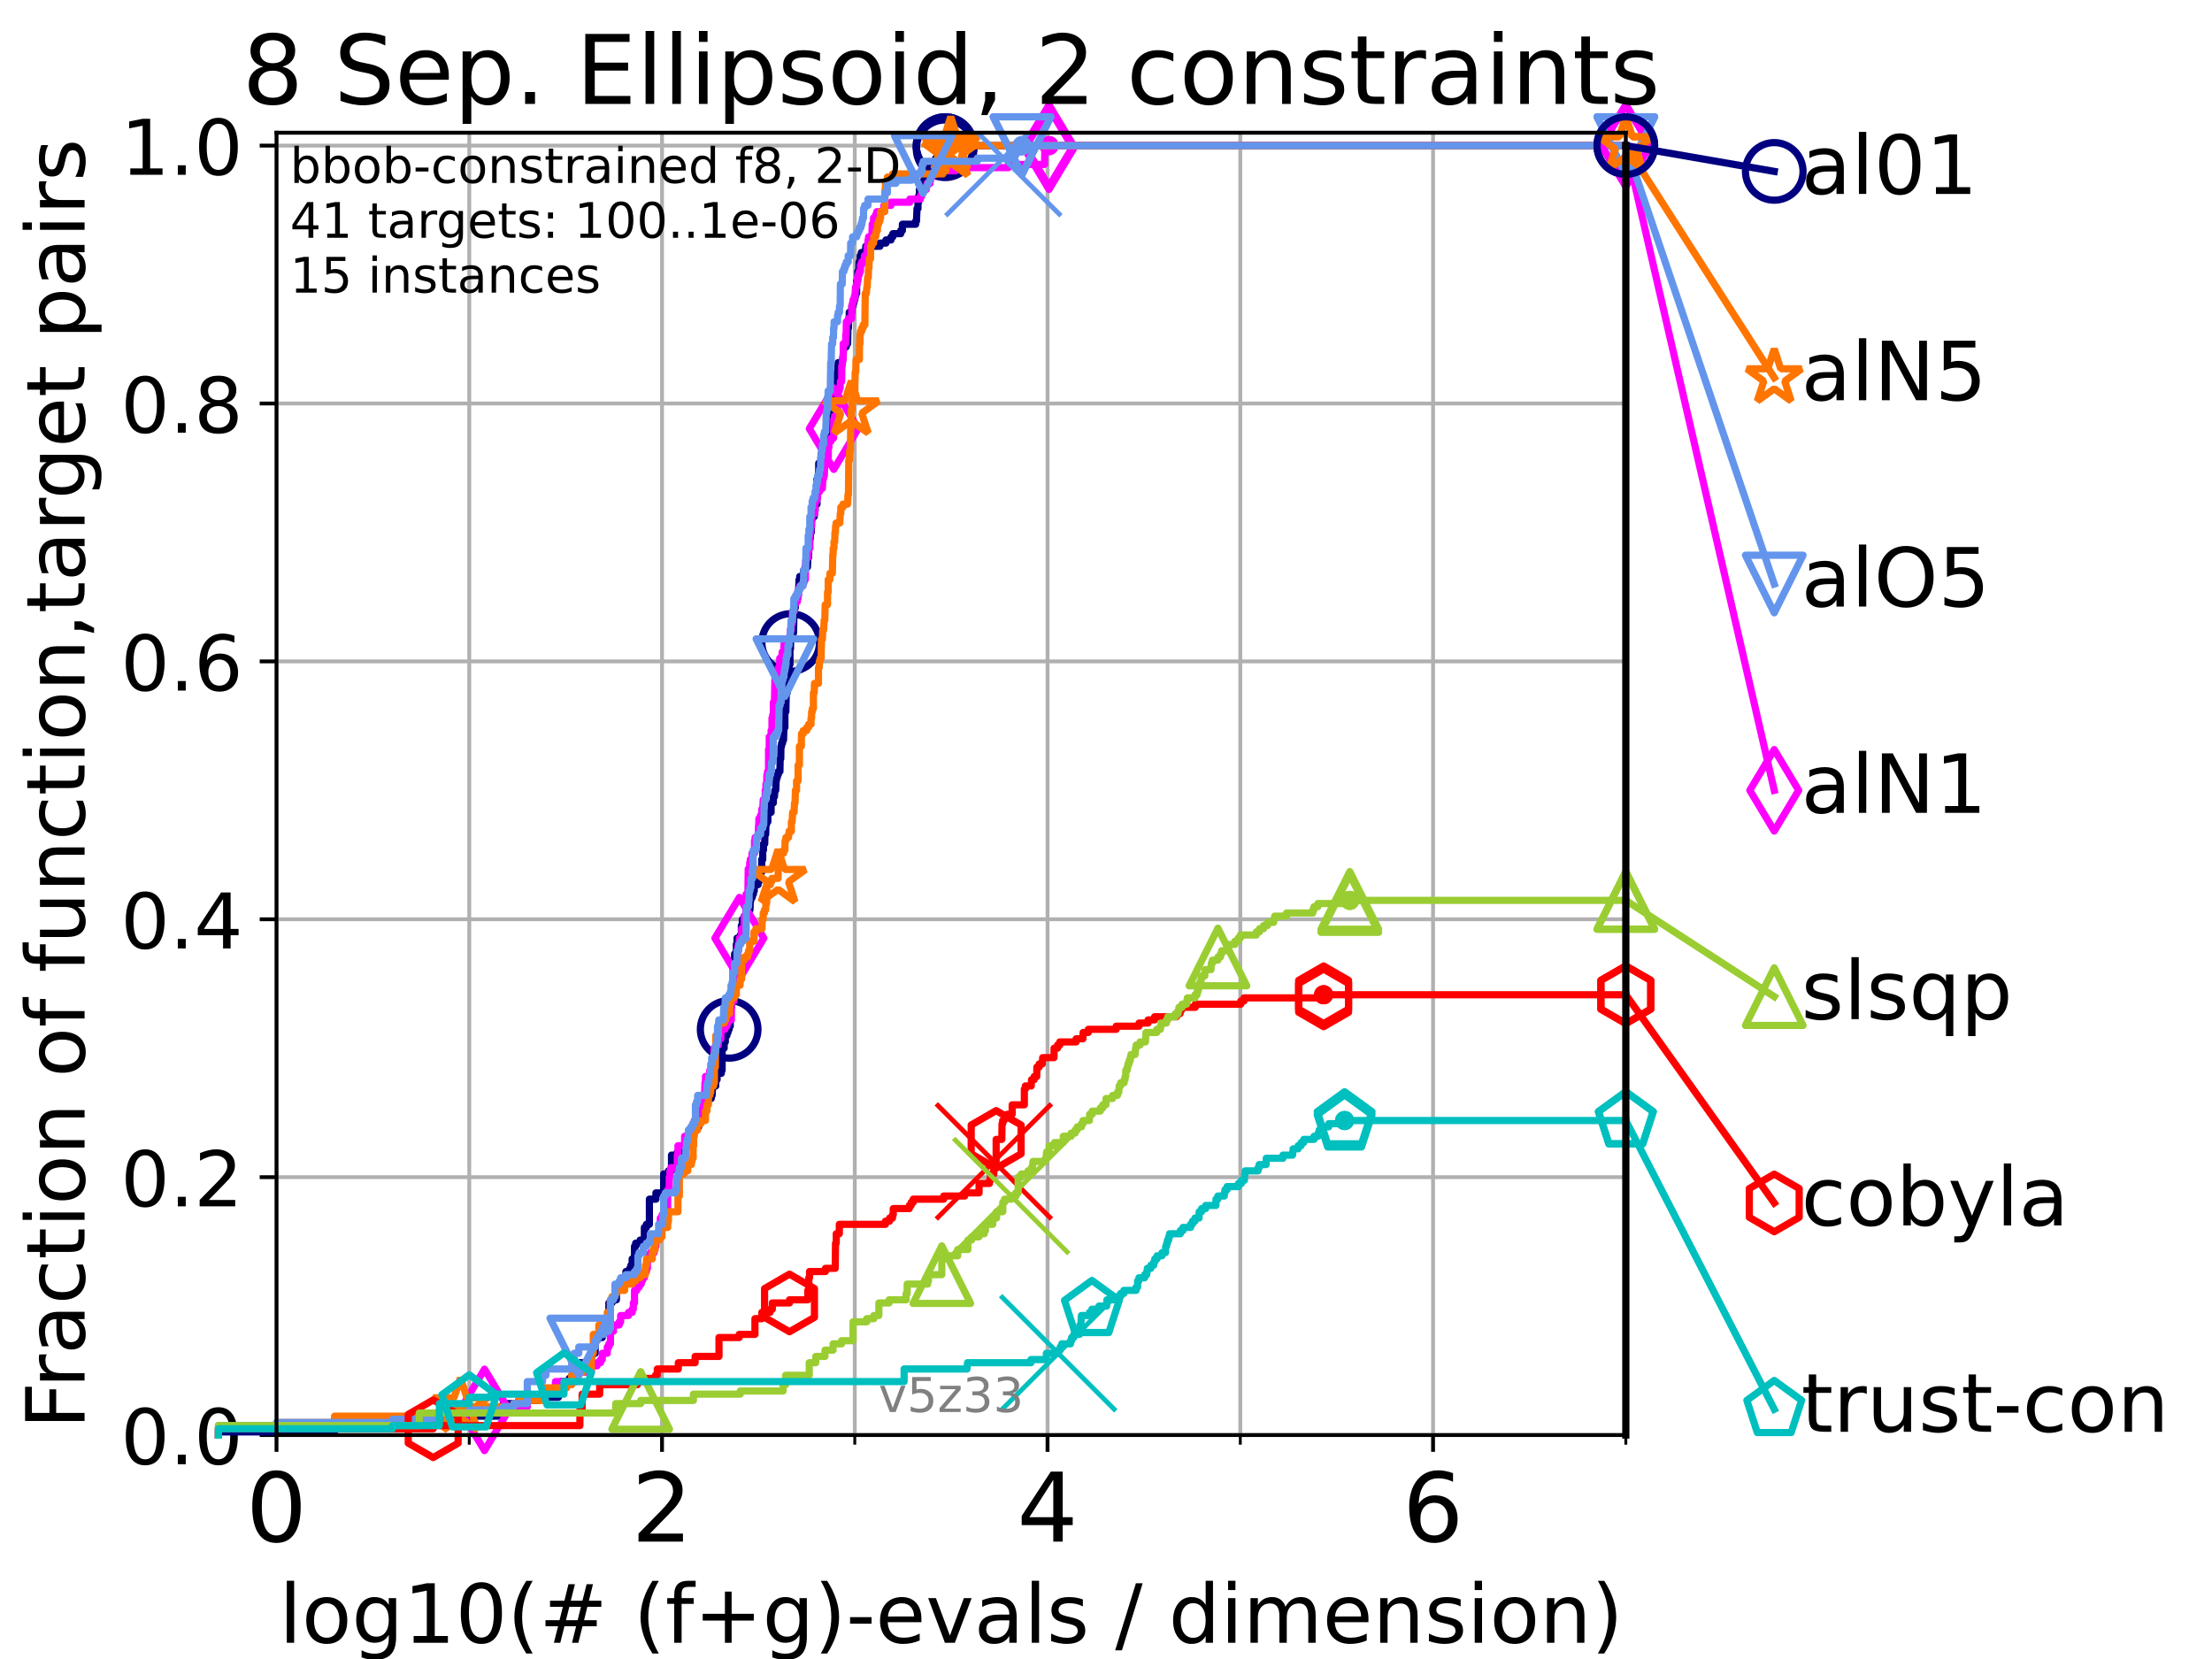 <?xml version="1.0" encoding="utf-8" standalone="no"?>
<!DOCTYPE svg PUBLIC "-//W3C//DTD SVG 1.1//EN"
  "http://www.w3.org/Graphics/SVG/1.1/DTD/svg11.dtd">
<!-- Created with matplotlib (https://matplotlib.org/) -->
<svg height="345.6pt" version="1.1" viewBox="0 0 460.8 345.6" width="460.8pt" xmlns="http://www.w3.org/2000/svg" xmlns:xlink="http://www.w3.org/1999/xlink">
 <defs>
  <style type="text/css">*{stroke-linecap:butt;stroke-linejoin:round;}</style>
 </defs>
 <g id="figure_1">
  <g id="patch_1">
   <path d="M 0 345.6 
L 460.8 345.6 
L 460.8 0 
L 0 0 
z
" style="fill:#ffffff;"/>
  </g>
  <g id="axes_1">
   <g id="patch_2">
    <path d="M 57.6 298.944 
L 338.688 298.944 
L 338.688 27.648 
L 57.6 27.648 
z
" style="fill:#ffffff;"/>
   </g>
   <g id="matplotlib.axis_1">
    <g id="xtick_1">
     <g id="line2d_1">
      <path clip-path="url(#p3f7f7c89d3)" d="M 57.6 298.944 
L 57.6 27.648 
" style="fill:none;stroke:#b0b0b0;stroke-linecap:square;stroke-width:0.8;"/>
     </g>
     <g id="line2d_2">
      <defs>
       <path d="M 0 0 
L 0 3.5 
" id="m30f76e0d9c" style="stroke:#000000;stroke-width:0.8;"/>
      </defs>
      <g>
       <use style="stroke:#000000;stroke-width:0.8;" x="57.6" xlink:href="#m30f76e0d9c" y="298.944"/>
      </g>
     </g>
     <g id="text_1">
      <!-- 0 -->
      <g transform="translate(51.237 321.141)scale(0.2 -0.2)">
       <defs>
        <path d="M 31.781 66.406 
Q 24.172 66.406 20.328 58.906 
Q 16.5 51.422 16.5 36.375 
Q 16.5 21.391 20.328 13.891 
Q 24.172 6.391 31.781 6.391 
Q 39.453 6.391 43.281 13.891 
Q 47.125 21.391 47.125 36.375 
Q 47.125 51.422 43.281 58.906 
Q 39.453 66.406 31.781 66.406 
z
M 31.781 74.219 
Q 44.047 74.219 50.516 64.516 
Q 56.984 54.828 56.984 36.375 
Q 56.984 17.969 50.516 8.266 
Q 44.047 -1.422 31.781 -1.422 
Q 19.531 -1.422 13.062 8.266 
Q 6.594 17.969 6.594 36.375 
Q 6.594 54.828 13.062 64.516 
Q 19.531 74.219 31.781 74.219 
z
" id="DejaVuSans-48"/>
       </defs>
       <use xlink:href="#DejaVuSans-48"/>
      </g>
     </g>
    </g>
    <g id="xtick_2">
     <g id="line2d_3">
      <path clip-path="url(#p3f7f7c89d3)" d="M 137.911 298.944 
L 137.911 27.648 
" style="fill:none;stroke:#b0b0b0;stroke-linecap:square;stroke-width:0.8;"/>
     </g>
     <g id="line2d_4">
      <g>
       <use style="stroke:#000000;stroke-width:0.8;" x="137.911" xlink:href="#m30f76e0d9c" y="298.944"/>
      </g>
     </g>
     <g id="text_2">
      <!-- 2 -->
      <g transform="translate(131.548 321.141)scale(0.2 -0.2)">
       <defs>
        <path d="M 19.188 8.297 
L 53.609 8.297 
L 53.609 0 
L 7.328 0 
L 7.328 8.297 
Q 12.938 14.109 22.625 23.891 
Q 32.328 33.688 34.812 36.531 
Q 39.547 41.844 41.422 45.531 
Q 43.312 49.219 43.312 52.781 
Q 43.312 58.594 39.234 62.25 
Q 35.156 65.922 28.609 65.922 
Q 23.969 65.922 18.812 64.312 
Q 13.672 62.703 7.812 59.422 
L 7.812 69.391 
Q 13.766 71.781 18.938 73 
Q 24.125 74.219 28.422 74.219 
Q 39.75 74.219 46.484 68.547 
Q 53.219 62.891 53.219 53.422 
Q 53.219 48.922 51.531 44.891 
Q 49.859 40.875 45.406 35.406 
Q 44.188 33.984 37.641 27.219 
Q 31.109 20.453 19.188 8.297 
z
" id="DejaVuSans-50"/>
       </defs>
       <use xlink:href="#DejaVuSans-50"/>
      </g>
     </g>
    </g>
    <g id="xtick_3">
     <g id="line2d_5">
      <path clip-path="url(#p3f7f7c89d3)" d="M 218.222 298.944 
L 218.222 27.648 
" style="fill:none;stroke:#b0b0b0;stroke-linecap:square;stroke-width:0.8;"/>
     </g>
     <g id="line2d_6">
      <g>
       <use style="stroke:#000000;stroke-width:0.8;" x="218.222" xlink:href="#m30f76e0d9c" y="298.944"/>
      </g>
     </g>
     <g id="text_3">
      <!-- 4 -->
      <g transform="translate(211.859 321.141)scale(0.2 -0.2)">
       <defs>
        <path d="M 37.797 64.312 
L 12.891 25.391 
L 37.797 25.391 
z
M 35.203 72.906 
L 47.609 72.906 
L 47.609 25.391 
L 58.016 25.391 
L 58.016 17.188 
L 47.609 17.188 
L 47.609 0 
L 37.797 0 
L 37.797 17.188 
L 4.891 17.188 
L 4.891 26.703 
z
" id="DejaVuSans-52"/>
       </defs>
       <use xlink:href="#DejaVuSans-52"/>
      </g>
     </g>
    </g>
    <g id="xtick_4">
     <g id="line2d_7">
      <path clip-path="url(#p3f7f7c89d3)" d="M 298.533 298.944 
L 298.533 27.648 
" style="fill:none;stroke:#b0b0b0;stroke-linecap:square;stroke-width:0.8;"/>
     </g>
     <g id="line2d_8">
      <g>
       <use style="stroke:#000000;stroke-width:0.8;" x="298.533" xlink:href="#m30f76e0d9c" y="298.944"/>
      </g>
     </g>
     <g id="text_4">
      <!-- 6 -->
      <g transform="translate(292.17 321.141)scale(0.2 -0.2)">
       <defs>
        <path d="M 33.016 40.375 
Q 26.375 40.375 22.484 35.828 
Q 18.609 31.297 18.609 23.391 
Q 18.609 15.531 22.484 10.953 
Q 26.375 6.391 33.016 6.391 
Q 39.656 6.391 43.531 10.953 
Q 47.406 15.531 47.406 23.391 
Q 47.406 31.297 43.531 35.828 
Q 39.656 40.375 33.016 40.375 
z
M 52.594 71.297 
L 52.594 62.312 
Q 48.875 64.062 45.094 64.984 
Q 41.312 65.922 37.594 65.922 
Q 27.828 65.922 22.672 59.328 
Q 17.531 52.734 16.797 39.406 
Q 19.672 43.656 24.016 45.922 
Q 28.375 48.188 33.594 48.188 
Q 44.578 48.188 50.953 41.516 
Q 57.328 34.859 57.328 23.391 
Q 57.328 12.156 50.688 5.359 
Q 44.047 -1.422 33.016 -1.422 
Q 20.359 -1.422 13.672 8.266 
Q 6.984 17.969 6.984 36.375 
Q 6.984 53.656 15.188 63.938 
Q 23.391 74.219 37.203 74.219 
Q 40.922 74.219 44.703 73.484 
Q 48.484 72.75 52.594 71.297 
z
" id="DejaVuSans-54"/>
       </defs>
       <use xlink:href="#DejaVuSans-54"/>
      </g>
     </g>
    </g>
    <g id="xtick_5">
     <g id="line2d_9">
      <path clip-path="url(#p3f7f7c89d3)" d="M 97.755 298.944 
L 97.755 27.648 
" style="fill:none;stroke:#b0b0b0;stroke-linecap:square;stroke-width:0.8;"/>
     </g>
     <g id="line2d_10">
      <defs>
       <path d="M 0 0 
L 0 2 
" id="m21e4cb2618" style="stroke:#000000;stroke-width:0.6;"/>
      </defs>
      <g>
       <use style="stroke:#000000;stroke-width:0.6;" x="97.755" xlink:href="#m21e4cb2618" y="298.944"/>
      </g>
     </g>
    </g>
    <g id="xtick_6">
     <g id="line2d_11">
      <path clip-path="url(#p3f7f7c89d3)" d="M 178.066 298.944 
L 178.066 27.648 
" style="fill:none;stroke:#b0b0b0;stroke-linecap:square;stroke-width:0.8;"/>
     </g>
     <g id="line2d_12">
      <g>
       <use style="stroke:#000000;stroke-width:0.6;" x="178.066" xlink:href="#m21e4cb2618" y="298.944"/>
      </g>
     </g>
    </g>
    <g id="xtick_7">
     <g id="line2d_13">
      <path clip-path="url(#p3f7f7c89d3)" d="M 258.377 298.944 
L 258.377 27.648 
" style="fill:none;stroke:#b0b0b0;stroke-linecap:square;stroke-width:0.8;"/>
     </g>
     <g id="line2d_14">
      <g>
       <use style="stroke:#000000;stroke-width:0.6;" x="258.377" xlink:href="#m21e4cb2618" y="298.944"/>
      </g>
     </g>
    </g>
    <g id="xtick_8">
     <g id="line2d_15">
      <path clip-path="url(#p3f7f7c89d3)" d="M 338.688 298.944 
L 338.688 27.648 
" style="fill:none;stroke:#b0b0b0;stroke-linecap:square;stroke-width:0.8;"/>
     </g>
     <g id="line2d_16">
      <g>
       <use style="stroke:#000000;stroke-width:0.6;" x="338.688" xlink:href="#m21e4cb2618" y="298.944"/>
      </g>
     </g>
    </g>
    <g id="text_5">
     <!-- log10(# (f+g)-evals / dimension) -->
     <g transform="translate(58.145 342.218)scale(0.17 -0.17)">
      <defs>
       <path d="M 9.422 75.984 
L 18.406 75.984 
L 18.406 0 
L 9.422 0 
z
" id="DejaVuSans-108"/>
       <path d="M 30.609 48.391 
Q 23.391 48.391 19.188 42.75 
Q 14.984 37.109 14.984 27.297 
Q 14.984 17.484 19.156 11.844 
Q 23.344 6.203 30.609 6.203 
Q 37.797 6.203 41.984 11.859 
Q 46.188 17.531 46.188 27.297 
Q 46.188 37.016 41.984 42.703 
Q 37.797 48.391 30.609 48.391 
z
M 30.609 56 
Q 42.328 56 49.016 48.375 
Q 55.719 40.766 55.719 27.297 
Q 55.719 13.875 49.016 6.219 
Q 42.328 -1.422 30.609 -1.422 
Q 18.844 -1.422 12.172 6.219 
Q 5.516 13.875 5.516 27.297 
Q 5.516 40.766 12.172 48.375 
Q 18.844 56 30.609 56 
z
" id="DejaVuSans-111"/>
       <path d="M 45.406 27.984 
Q 45.406 37.75 41.375 43.109 
Q 37.359 48.484 30.078 48.484 
Q 22.859 48.484 18.828 43.109 
Q 14.797 37.75 14.797 27.984 
Q 14.797 18.266 18.828 12.891 
Q 22.859 7.516 30.078 7.516 
Q 37.359 7.516 41.375 12.891 
Q 45.406 18.266 45.406 27.984 
z
M 54.391 6.781 
Q 54.391 -7.172 48.188 -13.984 
Q 42 -20.797 29.203 -20.797 
Q 24.469 -20.797 20.266 -20.094 
Q 16.062 -19.391 12.109 -17.922 
L 12.109 -9.188 
Q 16.062 -11.328 19.922 -12.344 
Q 23.781 -13.375 27.781 -13.375 
Q 36.625 -13.375 41.016 -8.766 
Q 45.406 -4.156 45.406 5.172 
L 45.406 9.625 
Q 42.625 4.781 38.281 2.391 
Q 33.938 0 27.875 0 
Q 17.828 0 11.672 7.656 
Q 5.516 15.328 5.516 27.984 
Q 5.516 40.672 11.672 48.328 
Q 17.828 56 27.875 56 
Q 33.938 56 38.281 53.609 
Q 42.625 51.219 45.406 46.391 
L 45.406 54.688 
L 54.391 54.688 
z
" id="DejaVuSans-103"/>
       <path d="M 12.406 8.297 
L 28.516 8.297 
L 28.516 63.922 
L 10.984 60.406 
L 10.984 69.391 
L 28.422 72.906 
L 38.281 72.906 
L 38.281 8.297 
L 54.391 8.297 
L 54.391 0 
L 12.406 0 
z
" id="DejaVuSans-49"/>
       <path d="M 31 75.875 
Q 24.469 64.656 21.281 53.656 
Q 18.109 42.672 18.109 31.391 
Q 18.109 20.125 21.312 9.062 
Q 24.516 -2 31 -13.188 
L 23.188 -13.188 
Q 15.875 -1.703 12.234 9.375 
Q 8.594 20.453 8.594 31.391 
Q 8.594 42.281 12.203 53.312 
Q 15.828 64.359 23.188 75.875 
z
" id="DejaVuSans-40"/>
       <path d="M 51.125 44 
L 36.922 44 
L 32.812 27.688 
L 47.125 27.688 
z
M 43.797 71.781 
L 38.719 51.516 
L 52.984 51.516 
L 58.109 71.781 
L 65.922 71.781 
L 60.891 51.516 
L 76.125 51.516 
L 76.125 44 
L 58.984 44 
L 54.984 27.688 
L 70.516 27.688 
L 70.516 20.219 
L 53.078 20.219 
L 48 0 
L 40.188 0 
L 45.219 20.219 
L 30.906 20.219 
L 25.875 0 
L 18.016 0 
L 23.094 20.219 
L 7.719 20.219 
L 7.719 27.688 
L 24.906 27.688 
L 29 44 
L 13.281 44 
L 13.281 51.516 
L 30.906 51.516 
L 35.891 71.781 
z
" id="DejaVuSans-35"/>
       <path id="DejaVuSans-32"/>
       <path d="M 37.109 75.984 
L 37.109 68.5 
L 28.516 68.5 
Q 23.688 68.5 21.797 66.547 
Q 19.922 64.594 19.922 59.516 
L 19.922 54.688 
L 34.719 54.688 
L 34.719 47.703 
L 19.922 47.703 
L 19.922 0 
L 10.891 0 
L 10.891 47.703 
L 2.297 47.703 
L 2.297 54.688 
L 10.891 54.688 
L 10.891 58.5 
Q 10.891 67.625 15.141 71.797 
Q 19.391 75.984 28.609 75.984 
z
" id="DejaVuSans-102"/>
       <path d="M 46 62.703 
L 46 35.5 
L 73.188 35.5 
L 73.188 27.203 
L 46 27.203 
L 46 0 
L 37.797 0 
L 37.797 27.203 
L 10.594 27.203 
L 10.594 35.5 
L 37.797 35.5 
L 37.797 62.703 
z
" id="DejaVuSans-43"/>
       <path d="M 8.016 75.875 
L 15.828 75.875 
Q 23.141 64.359 26.781 53.312 
Q 30.422 42.281 30.422 31.391 
Q 30.422 20.453 26.781 9.375 
Q 23.141 -1.703 15.828 -13.188 
L 8.016 -13.188 
Q 14.5 -2 17.703 9.062 
Q 20.906 20.125 20.906 31.391 
Q 20.906 42.672 17.703 53.656 
Q 14.5 64.656 8.016 75.875 
z
" id="DejaVuSans-41"/>
       <path d="M 4.891 31.391 
L 31.203 31.391 
L 31.203 23.391 
L 4.891 23.391 
z
" id="DejaVuSans-45"/>
       <path d="M 56.203 29.594 
L 56.203 25.203 
L 14.891 25.203 
Q 15.484 15.922 20.484 11.062 
Q 25.484 6.203 34.422 6.203 
Q 39.594 6.203 44.453 7.469 
Q 49.312 8.734 54.109 11.281 
L 54.109 2.781 
Q 49.266 0.734 44.188 -0.344 
Q 39.109 -1.422 33.891 -1.422 
Q 20.797 -1.422 13.156 6.188 
Q 5.516 13.812 5.516 26.812 
Q 5.516 40.234 12.766 48.109 
Q 20.016 56 32.328 56 
Q 43.359 56 49.781 48.891 
Q 56.203 41.797 56.203 29.594 
z
M 47.219 32.234 
Q 47.125 39.594 43.094 43.984 
Q 39.062 48.391 32.422 48.391 
Q 24.906 48.391 20.391 44.141 
Q 15.875 39.891 15.188 32.172 
z
" id="DejaVuSans-101"/>
       <path d="M 2.984 54.688 
L 12.5 54.688 
L 29.594 8.797 
L 46.688 54.688 
L 56.203 54.688 
L 35.688 0 
L 23.484 0 
z
" id="DejaVuSans-118"/>
       <path d="M 34.281 27.484 
Q 23.391 27.484 19.188 25 
Q 14.984 22.516 14.984 16.5 
Q 14.984 11.719 18.141 8.906 
Q 21.297 6.109 26.703 6.109 
Q 34.188 6.109 38.703 11.406 
Q 43.219 16.703 43.219 25.484 
L 43.219 27.484 
z
M 52.203 31.203 
L 52.203 0 
L 43.219 0 
L 43.219 8.297 
Q 40.141 3.328 35.547 0.953 
Q 30.953 -1.422 24.312 -1.422 
Q 15.922 -1.422 10.953 3.297 
Q 6 8.016 6 15.922 
Q 6 25.141 12.172 29.828 
Q 18.359 34.516 30.609 34.516 
L 43.219 34.516 
L 43.219 35.406 
Q 43.219 41.609 39.141 45 
Q 35.062 48.391 27.688 48.391 
Q 23 48.391 18.547 47.266 
Q 14.109 46.141 10.016 43.891 
L 10.016 52.203 
Q 14.938 54.109 19.578 55.047 
Q 24.219 56 28.609 56 
Q 40.484 56 46.344 49.844 
Q 52.203 43.703 52.203 31.203 
z
" id="DejaVuSans-97"/>
       <path d="M 44.281 53.078 
L 44.281 44.578 
Q 40.484 46.531 36.375 47.5 
Q 32.281 48.484 27.875 48.484 
Q 21.188 48.484 17.844 46.438 
Q 14.5 44.391 14.5 40.281 
Q 14.5 37.156 16.891 35.375 
Q 19.281 33.594 26.516 31.984 
L 29.594 31.297 
Q 39.156 29.25 43.188 25.516 
Q 47.219 21.781 47.219 15.094 
Q 47.219 7.469 41.188 3.016 
Q 35.156 -1.422 24.609 -1.422 
Q 20.219 -1.422 15.453 -0.562 
Q 10.688 0.297 5.422 2 
L 5.422 11.281 
Q 10.406 8.688 15.234 7.391 
Q 20.062 6.109 24.812 6.109 
Q 31.156 6.109 34.562 8.281 
Q 37.984 10.453 37.984 14.406 
Q 37.984 18.062 35.516 20.016 
Q 33.062 21.969 24.703 23.781 
L 21.578 24.516 
Q 13.234 26.266 9.516 29.906 
Q 5.812 33.547 5.812 39.891 
Q 5.812 47.609 11.281 51.797 
Q 16.75 56 26.812 56 
Q 31.781 56 36.172 55.266 
Q 40.578 54.547 44.281 53.078 
z
" id="DejaVuSans-115"/>
       <path d="M 25.391 72.906 
L 33.688 72.906 
L 8.297 -9.281 
L 0 -9.281 
z
" id="DejaVuSans-47"/>
       <path d="M 45.406 46.391 
L 45.406 75.984 
L 54.391 75.984 
L 54.391 0 
L 45.406 0 
L 45.406 8.203 
Q 42.578 3.328 38.25 0.953 
Q 33.938 -1.422 27.875 -1.422 
Q 17.969 -1.422 11.734 6.484 
Q 5.516 14.406 5.516 27.297 
Q 5.516 40.188 11.734 48.094 
Q 17.969 56 27.875 56 
Q 33.938 56 38.25 53.625 
Q 42.578 51.266 45.406 46.391 
z
M 14.797 27.297 
Q 14.797 17.391 18.875 11.75 
Q 22.953 6.109 30.078 6.109 
Q 37.203 6.109 41.297 11.75 
Q 45.406 17.391 45.406 27.297 
Q 45.406 37.203 41.297 42.844 
Q 37.203 48.484 30.078 48.484 
Q 22.953 48.484 18.875 42.844 
Q 14.797 37.203 14.797 27.297 
z
" id="DejaVuSans-100"/>
       <path d="M 9.422 54.688 
L 18.406 54.688 
L 18.406 0 
L 9.422 0 
z
M 9.422 75.984 
L 18.406 75.984 
L 18.406 64.594 
L 9.422 64.594 
z
" id="DejaVuSans-105"/>
       <path d="M 52 44.188 
Q 55.375 50.25 60.062 53.125 
Q 64.75 56 71.094 56 
Q 79.641 56 84.281 50.016 
Q 88.922 44.047 88.922 33.016 
L 88.922 0 
L 79.891 0 
L 79.891 32.719 
Q 79.891 40.578 77.094 44.375 
Q 74.312 48.188 68.609 48.188 
Q 61.625 48.188 57.562 43.547 
Q 53.516 38.922 53.516 30.906 
L 53.516 0 
L 44.484 0 
L 44.484 32.719 
Q 44.484 40.625 41.703 44.406 
Q 38.922 48.188 33.109 48.188 
Q 26.219 48.188 22.156 43.531 
Q 18.109 38.875 18.109 30.906 
L 18.109 0 
L 9.078 0 
L 9.078 54.688 
L 18.109 54.688 
L 18.109 46.188 
Q 21.188 51.219 25.484 53.609 
Q 29.781 56 35.688 56 
Q 41.656 56 45.828 52.969 
Q 50 49.953 52 44.188 
z
" id="DejaVuSans-109"/>
       <path d="M 54.891 33.016 
L 54.891 0 
L 45.906 0 
L 45.906 32.719 
Q 45.906 40.484 42.875 44.328 
Q 39.844 48.188 33.797 48.188 
Q 26.516 48.188 22.312 43.547 
Q 18.109 38.922 18.109 30.906 
L 18.109 0 
L 9.078 0 
L 9.078 54.688 
L 18.109 54.688 
L 18.109 46.188 
Q 21.344 51.125 25.703 53.562 
Q 30.078 56 35.797 56 
Q 45.219 56 50.047 50.172 
Q 54.891 44.344 54.891 33.016 
z
" id="DejaVuSans-110"/>
      </defs>
      <use xlink:href="#DejaVuSans-108"/>
      <use x="27.783" xlink:href="#DejaVuSans-111"/>
      <use x="88.965" xlink:href="#DejaVuSans-103"/>
      <use x="152.441" xlink:href="#DejaVuSans-49"/>
      <use x="216.064" xlink:href="#DejaVuSans-48"/>
      <use x="279.688" xlink:href="#DejaVuSans-40"/>
      <use x="318.701" xlink:href="#DejaVuSans-35"/>
      <use x="402.49" xlink:href="#DejaVuSans-32"/>
      <use x="434.277" xlink:href="#DejaVuSans-40"/>
      <use x="473.291" xlink:href="#DejaVuSans-102"/>
      <use x="508.496" xlink:href="#DejaVuSans-43"/>
      <use x="592.285" xlink:href="#DejaVuSans-103"/>
      <use x="655.762" xlink:href="#DejaVuSans-41"/>
      <use x="694.775" xlink:href="#DejaVuSans-45"/>
      <use x="730.859" xlink:href="#DejaVuSans-101"/>
      <use x="792.383" xlink:href="#DejaVuSans-118"/>
      <use x="851.562" xlink:href="#DejaVuSans-97"/>
      <use x="912.842" xlink:href="#DejaVuSans-108"/>
      <use x="940.625" xlink:href="#DejaVuSans-115"/>
      <use x="992.725" xlink:href="#DejaVuSans-32"/>
      <use x="1024.512" xlink:href="#DejaVuSans-47"/>
      <use x="1058.203" xlink:href="#DejaVuSans-32"/>
      <use x="1089.99" xlink:href="#DejaVuSans-100"/>
      <use x="1153.467" xlink:href="#DejaVuSans-105"/>
      <use x="1181.25" xlink:href="#DejaVuSans-109"/>
      <use x="1278.662" xlink:href="#DejaVuSans-101"/>
      <use x="1340.186" xlink:href="#DejaVuSans-110"/>
      <use x="1403.564" xlink:href="#DejaVuSans-115"/>
      <use x="1455.664" xlink:href="#DejaVuSans-105"/>
      <use x="1483.447" xlink:href="#DejaVuSans-111"/>
      <use x="1544.629" xlink:href="#DejaVuSans-110"/>
      <use x="1608.008" xlink:href="#DejaVuSans-41"/>
     </g>
    </g>
   </g>
   <g id="matplotlib.axis_2">
    <g id="ytick_1">
     <g id="line2d_17">
      <path clip-path="url(#p3f7f7c89d3)" d="M 57.6 298.944 
L 338.688 298.944 
" style="fill:none;stroke:#b0b0b0;stroke-linecap:square;stroke-width:0.8;"/>
     </g>
     <g id="line2d_18">
      <defs>
       <path d="M 0 0 
L -3.5 0 
" id="mc2c5329641" style="stroke:#000000;stroke-width:0.8;"/>
      </defs>
      <g>
       <use style="stroke:#000000;stroke-width:0.8;" x="57.6" xlink:href="#mc2c5329641" y="298.944"/>
      </g>
     </g>
     <g id="text_6">
      <!-- 0.0 -->
      <g transform="translate(25.155 305.023)scale(0.16 -0.16)">
       <defs>
        <path d="M 10.688 12.406 
L 21 12.406 
L 21 0 
L 10.688 0 
z
" id="DejaVuSans-46"/>
       </defs>
       <use xlink:href="#DejaVuSans-48"/>
       <use x="63.623" xlink:href="#DejaVuSans-46"/>
       <use x="95.41" xlink:href="#DejaVuSans-48"/>
      </g>
     </g>
    </g>
    <g id="ytick_2">
     <g id="line2d_19">
      <path clip-path="url(#p3f7f7c89d3)" d="M 57.6 245.222 
L 338.688 245.222 
" style="fill:none;stroke:#b0b0b0;stroke-linecap:square;stroke-width:0.8;"/>
     </g>
     <g id="line2d_20">
      <g>
       <use style="stroke:#000000;stroke-width:0.8;" x="57.6" xlink:href="#mc2c5329641" y="245.222"/>
      </g>
     </g>
     <g id="text_7">
      <!-- 0.2 -->
      <g transform="translate(25.155 251.301)scale(0.16 -0.16)">
       <use xlink:href="#DejaVuSans-48"/>
       <use x="63.623" xlink:href="#DejaVuSans-46"/>
       <use x="95.41" xlink:href="#DejaVuSans-50"/>
      </g>
     </g>
    </g>
    <g id="ytick_3">
     <g id="line2d_21">
      <path clip-path="url(#p3f7f7c89d3)" d="M 57.6 191.5 
L 338.688 191.5 
" style="fill:none;stroke:#b0b0b0;stroke-linecap:square;stroke-width:0.8;"/>
     </g>
     <g id="line2d_22">
      <g>
       <use style="stroke:#000000;stroke-width:0.8;" x="57.6" xlink:href="#mc2c5329641" y="191.5"/>
      </g>
     </g>
     <g id="text_8">
      <!-- 0.4 -->
      <g transform="translate(25.155 197.579)scale(0.16 -0.16)">
       <use xlink:href="#DejaVuSans-48"/>
       <use x="63.623" xlink:href="#DejaVuSans-46"/>
       <use x="95.41" xlink:href="#DejaVuSans-52"/>
      </g>
     </g>
    </g>
    <g id="ytick_4">
     <g id="line2d_23">
      <path clip-path="url(#p3f7f7c89d3)" d="M 57.6 137.778 
L 338.688 137.778 
" style="fill:none;stroke:#b0b0b0;stroke-linecap:square;stroke-width:0.8;"/>
     </g>
     <g id="line2d_24">
      <g>
       <use style="stroke:#000000;stroke-width:0.8;" x="57.6" xlink:href="#mc2c5329641" y="137.778"/>
      </g>
     </g>
     <g id="text_9">
      <!-- 0.6 -->
      <g transform="translate(25.155 143.857)scale(0.16 -0.16)">
       <use xlink:href="#DejaVuSans-48"/>
       <use x="63.623" xlink:href="#DejaVuSans-46"/>
       <use x="95.41" xlink:href="#DejaVuSans-54"/>
      </g>
     </g>
    </g>
    <g id="ytick_5">
     <g id="line2d_25">
      <path clip-path="url(#p3f7f7c89d3)" d="M 57.6 84.056 
L 338.688 84.056 
" style="fill:none;stroke:#b0b0b0;stroke-linecap:square;stroke-width:0.8;"/>
     </g>
     <g id="line2d_26">
      <g>
       <use style="stroke:#000000;stroke-width:0.8;" x="57.6" xlink:href="#mc2c5329641" y="84.056"/>
      </g>
     </g>
     <g id="text_10">
      <!-- 0.8 -->
      <g transform="translate(25.155 90.135)scale(0.16 -0.16)">
       <defs>
        <path d="M 31.781 34.625 
Q 24.75 34.625 20.719 30.859 
Q 16.703 27.094 16.703 20.516 
Q 16.703 13.922 20.719 10.156 
Q 24.75 6.391 31.781 6.391 
Q 38.812 6.391 42.859 10.172 
Q 46.922 13.969 46.922 20.516 
Q 46.922 27.094 42.891 30.859 
Q 38.875 34.625 31.781 34.625 
z
M 21.922 38.812 
Q 15.578 40.375 12.031 44.719 
Q 8.5 49.078 8.5 55.328 
Q 8.5 64.062 14.719 69.141 
Q 20.953 74.219 31.781 74.219 
Q 42.672 74.219 48.875 69.141 
Q 55.078 64.062 55.078 55.328 
Q 55.078 49.078 51.531 44.719 
Q 48 40.375 41.703 38.812 
Q 48.828 37.156 52.797 32.312 
Q 56.781 27.484 56.781 20.516 
Q 56.781 9.906 50.312 4.234 
Q 43.844 -1.422 31.781 -1.422 
Q 19.734 -1.422 13.25 4.234 
Q 6.781 9.906 6.781 20.516 
Q 6.781 27.484 10.781 32.312 
Q 14.797 37.156 21.922 38.812 
z
M 18.312 54.391 
Q 18.312 48.734 21.844 45.562 
Q 25.391 42.391 31.781 42.391 
Q 38.141 42.391 41.719 45.562 
Q 45.312 48.734 45.312 54.391 
Q 45.312 60.062 41.719 63.234 
Q 38.141 66.406 31.781 66.406 
Q 25.391 66.406 21.844 63.234 
Q 18.312 60.062 18.312 54.391 
z
" id="DejaVuSans-56"/>
       </defs>
       <use xlink:href="#DejaVuSans-48"/>
       <use x="63.623" xlink:href="#DejaVuSans-46"/>
       <use x="95.41" xlink:href="#DejaVuSans-56"/>
      </g>
     </g>
    </g>
    <g id="ytick_6">
     <g id="line2d_27">
      <path clip-path="url(#p3f7f7c89d3)" d="M 57.6 30.334 
L 338.688 30.334 
" style="fill:none;stroke:#b0b0b0;stroke-linecap:square;stroke-width:0.8;"/>
     </g>
     <g id="line2d_28">
      <g>
       <use style="stroke:#000000;stroke-width:0.8;" x="57.6" xlink:href="#mc2c5329641" y="30.334"/>
      </g>
     </g>
     <g id="text_11">
      <!-- 1.0 -->
      <g transform="translate(25.155 36.413)scale(0.16 -0.16)">
       <use xlink:href="#DejaVuSans-49"/>
       <use x="63.623" xlink:href="#DejaVuSans-46"/>
       <use x="95.41" xlink:href="#DejaVuSans-48"/>
      </g>
     </g>
    </g>
    <g id="text_12">
     <!-- Fraction of function,target pairs -->
     <g transform="translate(17.62 297.681)rotate(-90)scale(0.17 -0.17)">
      <defs>
       <path d="M 9.812 72.906 
L 51.703 72.906 
L 51.703 64.594 
L 19.672 64.594 
L 19.672 43.109 
L 48.578 43.109 
L 48.578 34.812 
L 19.672 34.812 
L 19.672 0 
L 9.812 0 
z
" id="DejaVuSans-70"/>
       <path d="M 41.109 46.297 
Q 39.594 47.172 37.812 47.578 
Q 36.031 48 33.891 48 
Q 26.266 48 22.188 43.047 
Q 18.109 38.094 18.109 28.812 
L 18.109 0 
L 9.078 0 
L 9.078 54.688 
L 18.109 54.688 
L 18.109 46.188 
Q 20.953 51.172 25.484 53.578 
Q 30.031 56 36.531 56 
Q 37.453 56 38.578 55.875 
Q 39.703 55.766 41.062 55.516 
z
" id="DejaVuSans-114"/>
       <path d="M 48.781 52.594 
L 48.781 44.188 
Q 44.969 46.297 41.141 47.344 
Q 37.312 48.391 33.406 48.391 
Q 24.656 48.391 19.812 42.844 
Q 14.984 37.312 14.984 27.297 
Q 14.984 17.281 19.812 11.734 
Q 24.656 6.203 33.406 6.203 
Q 37.312 6.203 41.141 7.25 
Q 44.969 8.297 48.781 10.406 
L 48.781 2.094 
Q 45.016 0.344 40.984 -0.531 
Q 36.969 -1.422 32.422 -1.422 
Q 20.062 -1.422 12.781 6.344 
Q 5.516 14.109 5.516 27.297 
Q 5.516 40.672 12.859 48.328 
Q 20.219 56 33.016 56 
Q 37.156 56 41.109 55.141 
Q 45.062 54.297 48.781 52.594 
z
" id="DejaVuSans-99"/>
       <path d="M 18.312 70.219 
L 18.312 54.688 
L 36.812 54.688 
L 36.812 47.703 
L 18.312 47.703 
L 18.312 18.016 
Q 18.312 11.328 20.141 9.422 
Q 21.969 7.516 27.594 7.516 
L 36.812 7.516 
L 36.812 0 
L 27.594 0 
Q 17.188 0 13.234 3.875 
Q 9.281 7.766 9.281 18.016 
L 9.281 47.703 
L 2.688 47.703 
L 2.688 54.688 
L 9.281 54.688 
L 9.281 70.219 
z
" id="DejaVuSans-116"/>
       <path d="M 8.5 21.578 
L 8.5 54.688 
L 17.484 54.688 
L 17.484 21.922 
Q 17.484 14.156 20.5 10.266 
Q 23.531 6.391 29.594 6.391 
Q 36.859 6.391 41.078 11.031 
Q 45.312 15.672 45.312 23.688 
L 45.312 54.688 
L 54.297 54.688 
L 54.297 0 
L 45.312 0 
L 45.312 8.406 
Q 42.047 3.422 37.719 1 
Q 33.406 -1.422 27.688 -1.422 
Q 18.266 -1.422 13.375 4.438 
Q 8.5 10.297 8.5 21.578 
z
M 31.109 56 
z
" id="DejaVuSans-117"/>
       <path d="M 11.719 12.406 
L 22.016 12.406 
L 22.016 4 
L 14.016 -11.625 
L 7.719 -11.625 
L 11.719 4 
z
" id="DejaVuSans-44"/>
       <path d="M 18.109 8.203 
L 18.109 -20.797 
L 9.078 -20.797 
L 9.078 54.688 
L 18.109 54.688 
L 18.109 46.391 
Q 20.953 51.266 25.266 53.625 
Q 29.594 56 35.594 56 
Q 45.562 56 51.781 48.094 
Q 58.016 40.188 58.016 27.297 
Q 58.016 14.406 51.781 6.484 
Q 45.562 -1.422 35.594 -1.422 
Q 29.594 -1.422 25.266 0.953 
Q 20.953 3.328 18.109 8.203 
z
M 48.688 27.297 
Q 48.688 37.203 44.609 42.844 
Q 40.531 48.484 33.406 48.484 
Q 26.266 48.484 22.188 42.844 
Q 18.109 37.203 18.109 27.297 
Q 18.109 17.391 22.188 11.75 
Q 26.266 6.109 33.406 6.109 
Q 40.531 6.109 44.609 11.75 
Q 48.688 17.391 48.688 27.297 
z
" id="DejaVuSans-112"/>
      </defs>
      <use xlink:href="#DejaVuSans-70"/>
      <use x="50.27" xlink:href="#DejaVuSans-114"/>
      <use x="91.383" xlink:href="#DejaVuSans-97"/>
      <use x="152.662" xlink:href="#DejaVuSans-99"/>
      <use x="207.643" xlink:href="#DejaVuSans-116"/>
      <use x="246.852" xlink:href="#DejaVuSans-105"/>
      <use x="274.635" xlink:href="#DejaVuSans-111"/>
      <use x="335.816" xlink:href="#DejaVuSans-110"/>
      <use x="399.195" xlink:href="#DejaVuSans-32"/>
      <use x="430.982" xlink:href="#DejaVuSans-111"/>
      <use x="492.164" xlink:href="#DejaVuSans-102"/>
      <use x="527.369" xlink:href="#DejaVuSans-32"/>
      <use x="559.156" xlink:href="#DejaVuSans-102"/>
      <use x="594.361" xlink:href="#DejaVuSans-117"/>
      <use x="657.74" xlink:href="#DejaVuSans-110"/>
      <use x="721.119" xlink:href="#DejaVuSans-99"/>
      <use x="776.1" xlink:href="#DejaVuSans-116"/>
      <use x="815.309" xlink:href="#DejaVuSans-105"/>
      <use x="843.092" xlink:href="#DejaVuSans-111"/>
      <use x="904.273" xlink:href="#DejaVuSans-110"/>
      <use x="967.652" xlink:href="#DejaVuSans-44"/>
      <use x="999.439" xlink:href="#DejaVuSans-116"/>
      <use x="1038.648" xlink:href="#DejaVuSans-97"/>
      <use x="1099.928" xlink:href="#DejaVuSans-114"/>
      <use x="1139.291" xlink:href="#DejaVuSans-103"/>
      <use x="1202.768" xlink:href="#DejaVuSans-101"/>
      <use x="1264.291" xlink:href="#DejaVuSans-116"/>
      <use x="1303.5" xlink:href="#DejaVuSans-32"/>
      <use x="1335.287" xlink:href="#DejaVuSans-112"/>
      <use x="1398.764" xlink:href="#DejaVuSans-97"/>
      <use x="1460.043" xlink:href="#DejaVuSans-105"/>
      <use x="1487.826" xlink:href="#DejaVuSans-114"/>
      <use x="1528.939" xlink:href="#DejaVuSans-115"/>
     </g>
    </g>
   </g>
   <g id="line2d_29">
    <defs>
     <path d="M 0 1.5 
C 0.398 1.5 0.779 1.342 1.061 1.061 
C 1.342 0.779 1.5 0.398 1.5 0 
C 1.5 -0.398 1.342 -0.779 1.061 -1.061 
C 0.779 -1.342 0.398 -1.5 0 -1.5 
C -0.398 -1.5 -0.779 -1.342 -1.061 -1.061 
C -1.342 -0.779 -1.5 -0.398 -1.5 0 
C -1.5 0.398 -1.342 0.779 -1.061 1.061 
C -0.779 1.342 -0.398 1.5 0 1.5 
z
" id="m9c01190c79" style="stroke:#000080;"/>
    </defs>
    <g>
     <use style="fill:#000080;stroke:#000080;" x="196.882" xlink:href="#m9c01190c79" y="30.334"/>
     <use style="fill:#000080;stroke:#000080;" x="196.882" xlink:href="#m9c01190c79" y="30.334"/>
    </g>
   </g>
   <g id="line2d_30">
    <path d="M 45.512 298.944 
L 45.512 298.289 
L 69.688 298.289 
L 69.688 297.634 
L 76.759 297.634 
L 76.759 296.323 
L 93.864 296.323 
L 93.864 295.668 
L 97.755 295.668 
L 97.755 295.013 
L 104.826 295.013 
L 104.826 292.393 
L 108.006 292.393 
L 108.006 291.737 
L 112.281 291.737 
L 112.281 291.082 
L 116.323 291.082 
L 116.323 289.772 
L 116.914 289.772 
L 116.914 287.807 
L 118.577 287.807 
L 118.577 287.151 
L 119.097 287.151 
L 119.097 286.496 
L 119.603 286.496 
L 119.603 285.841 
L 120.094 285.841 
L 120.094 284.531 
L 120.572 284.531 
L 120.572 283.876 
L 123.193 283.876 
L 123.193 281.91 
L 123.985 281.91 
L 123.985 279.29 
L 124.369 279.29 
L 124.369 278.634 
L 125.471 278.634 
L 125.471 276.014 
L 126.168 276.014 
L 126.168 275.359 
L 126.839 275.359 
L 126.839 271.428 
L 127.485 271.428 
L 127.485 270.773 
L 128.411 270.773 
L 128.411 268.152 
L 129.853 268.152 
L 129.853 266.842 
L 130.398 266.842 
L 130.398 264.876 
L 131.185 264.876 
L 131.185 264.221 
L 131.44 264.221 
L 131.44 263.566 
L 131.691 263.566 
L 131.691 262.256 
L 132.182 262.256 
L 132.182 259.635 
L 132.423 259.635 
L 132.423 258.98 
L 133.353 258.98 
L 133.353 258.325 
L 134.236 258.325 
L 134.236 255.704 
L 134.661 255.704 
L 134.661 255.049 
L 135.281 255.049 
L 135.281 249.808 
L 136.645 249.808 
L 136.645 248.498 
L 138.256 248.498 
L 138.256 244.567 
L 139.253 244.567 
L 139.253 243.912 
L 139.887 243.912 
L 139.887 240.636 
L 141.09 240.636 
L 141.09 239.981 
L 142.753 239.981 
L 142.753 238.015 
L 143.528 238.015 
L 143.528 235.395 
L 144.982 235.395 
L 144.982 234.74 
L 145.554 234.74 
L 145.554 230.809 
L 146.324 230.809 
L 146.324 230.154 
L 146.538 230.154 
L 146.538 229.499 
L 147.062 229.499 
L 147.062 228.843 
L 148.161 228.843 
L 148.161 228.188 
L 148.354 228.188 
L 148.45 226.223 
L 149.104 226.223 
L 149.104 224.912 
L 149.378 224.912 
L 149.378 223.602 
L 150.258 223.602 
L 150.258 222.947 
L 150.429 222.947 
L 150.429 218.361 
L 150.85 218.361 
L 150.85 217.051 
L 151.097 217.051 
L 151.097 215.74 
L 151.422 215.74 
L 151.422 215.085 
L 151.661 215.085 
L 151.661 214.43 
L 151.897 214.43 
L 151.897 213.775 
L 152.13 213.775 
L 152.13 209.844 
L 152.36 209.844 
L 152.36 208.534 
L 152.587 208.534 
L 152.662 204.603 
L 152.737 204.603 
L 152.737 200.017 
L 153.032 200.017 
L 153.032 198.707 
L 153.395 198.707 
L 153.395 196.741 
L 153.538 196.741 
L 153.538 195.431 
L 154.236 195.431 
L 154.236 194.776 
L 154.44 194.776 
L 154.44 192.81 
L 154.641 192.81 
L 154.641 191.5 
L 155.038 191.5 
L 155.038 190.845 
L 155.679 190.845 
L 155.679 189.535 
L 156.236 189.535 
L 156.297 187.569 
L 156.418 187.569 
L 156.418 186.914 
L 156.718 186.914 
L 156.718 186.259 
L 156.953 186.259 
L 156.953 185.604 
L 157.128 185.604 
L 157.128 184.293 
L 157.921 184.293 
L 157.921 183.638 
L 158.141 183.638 
L 158.141 182.983 
L 158.304 182.983 
L 158.304 181.673 
L 158.679 181.673 
L 158.679 179.052 
L 158.89 179.052 
L 158.89 177.087 
L 159.046 177.087 
L 159.046 175.777 
L 159.304 175.777 
L 159.355 173.811 
L 159.507 173.811 
L 159.558 171.846 
L 159.658 171.846 
L 159.658 171.191 
L 159.956 171.191 
L 159.956 169.225 
L 160.633 169.225 
L 160.633 167.26 
L 161.1 167.26 
L 161.1 165.949 
L 161.329 165.949 
L 161.42 164.639 
L 161.601 164.639 
L 161.69 162.674 
L 161.735 162.674 
L 161.735 162.018 
L 161.912 162.018 
L 161.912 161.363 
L 162.13 161.363 
L 162.13 160.708 
L 162.475 160.708 
L 162.517 158.088 
L 162.645 158.088 
L 162.687 155.467 
L 162.813 155.467 
L 162.813 154.812 
L 163.021 154.812 
L 163.021 154.157 
L 163.226 154.157 
L 163.307 151.536 
L 163.51 151.536 
L 163.51 148.26 
L 163.709 148.26 
L 163.789 144.33 
L 163.985 144.33 
L 164.063 140.399 
L 164.334 140.399 
L 164.41 138.433 
L 164.562 138.433 
L 164.562 135.157 
L 164.675 135.157 
L 164.713 131.882 
L 165.303 131.882 
L 165.411 127.296 
L 165.519 127.296 
L 165.519 126.641 
L 165.662 126.641 
L 165.662 125.33 
L 165.943 125.33 
L 165.943 124.675 
L 166.186 124.675 
L 166.186 123.365 
L 166.358 123.365 
L 166.46 120.744 
L 166.595 120.744 
L 166.595 120.089 
L 167.32 120.089 
L 167.417 118.779 
L 167.735 118.779 
L 167.735 118.124 
L 168.202 118.124 
L 168.294 116.158 
L 168.446 116.158 
L 168.506 113.538 
L 168.597 113.538 
L 168.597 112.227 
L 168.806 112.227 
L 168.835 110.917 
L 169.012 110.917 
L 169.041 108.296 
L 169.129 108.296 
L 169.129 107.641 
L 169.617 107.641 
L 169.617 106.331 
L 169.814 106.331 
L 169.814 105.021 
L 170.201 105.021 
L 170.201 99.78 
L 170.554 99.78 
L 170.554 96.504 
L 170.978 96.504 
L 171.082 94.538 
L 171.671 94.538 
L 171.696 92.573 
L 171.921 92.573 
L 172.02 91.263 
L 172.265 91.263 
L 172.265 89.952 
L 172.482 89.952 
L 172.482 89.297 
L 172.697 89.297 
L 172.697 88.642 
L 173.142 88.642 
L 173.142 87.987 
L 173.303 87.987 
L 173.395 82.746 
L 174.327 82.746 
L 174.348 77.505 
L 174.52 77.505 
L 174.605 75.539 
L 175.497 75.539 
L 175.598 74.229 
L 175.638 74.229 
L 175.738 72.263 
L 176.268 72.263 
L 176.268 71.608 
L 176.574 71.608 
L 176.65 68.333 
L 176.744 68.333 
L 176.801 66.367 
L 176.913 66.367 
L 176.913 65.057 
L 177.463 65.057 
L 177.463 63.747 
L 177.714 63.747 
L 177.714 63.091 
L 177.891 63.091 
L 177.891 62.436 
L 178.084 62.436 
L 178.084 61.781 
L 178.205 61.781 
L 178.205 61.126 
L 178.446 61.126 
L 178.463 58.505 
L 178.683 58.505 
L 178.683 56.54 
L 178.901 56.54 
L 178.95 54.575 
L 179.197 54.575 
L 179.197 53.264 
L 179.425 53.264 
L 179.425 52.609 
L 180.259 52.609 
L 180.367 51.299 
L 183.313 51.299 
L 183.313 50.644 
L 184.558 50.644 
L 184.558 49.988 
L 185.619 49.988 
L 185.619 49.333 
L 185.999 49.333 
L 185.999 48.678 
L 187.645 48.678 
L 187.645 48.023 
L 187.984 48.023 
L 187.984 46.713 
L 190.754 46.713 
L 190.754 46.058 
L 190.922 46.058 
L 191.03 43.437 
L 191.228 43.437 
L 191.228 42.127 
L 191.359 42.127 
L 191.359 40.816 
L 191.521 40.816 
L 191.521 39.506 
L 191.808 39.506 
L 191.808 38.851 
L 192.193 38.851 
L 192.193 38.196 
L 192.416 38.196 
L 192.416 37.541 
L 192.637 37.541 
L 192.637 36.886 
L 192.967 36.886 
L 192.967 34.92 
L 194.105 34.92 
L 194.105 34.265 
L 194.92 34.265 
L 194.92 32.955 
L 195.95 32.955 
L 195.95 31.644 
L 196.352 31.644 
L 196.352 30.989 
L 196.882 30.989 
L 196.882 30.334 
L 338.688 30.334 
L 338.688 30.334 
" style="fill:none;stroke:#000080;stroke-linecap:square;stroke-width:1.5;"/>
   </g>
   <g id="line2d_31">
    <defs>
     <path d="M 0 6 
C 1.591 6 3.117 5.368 4.243 4.243 
C 5.368 3.117 6 1.591 6 0 
C 6 -1.591 5.368 -3.117 4.243 -4.243 
C 3.117 -5.368 1.591 -6 0 -6 
C -1.591 -6 -3.117 -5.368 -4.243 -4.243 
C -5.368 -3.117 -6 -1.591 -6 0 
C -6 1.591 -5.368 3.117 -4.243 4.243 
C -3.117 5.368 -1.591 6 0 6 
z
" id="m4303d7250e" style="stroke:#000080;stroke-width:1.5;"/>
    </defs>
    <g>
     <use style="fill-opacity:0;stroke:#000080;stroke-width:1.5;" x="151.897" xlink:href="#m4303d7250e" y="214.43"/>
     <use style="fill-opacity:0;stroke:#000080;stroke-width:1.5;" x="164.713" xlink:href="#m4303d7250e" y="133.847"/>
     <use style="fill-opacity:0;stroke:#000080;stroke-width:1.5;" x="196.882" xlink:href="#m4303d7250e" y="30.989"/>
     <use style="fill-opacity:0;stroke:#000080;stroke-width:1.5;" x="196.882" xlink:href="#m4303d7250e" y="30.334"/>
     <use style="fill-opacity:0;stroke:#000080;stroke-width:1.5;" x="196.882" xlink:href="#m4303d7250e" y="30.334"/>
     <use style="fill-opacity:0;stroke:#000080;stroke-width:1.5;" x="338.688" xlink:href="#m4303d7250e" y="30.334"/>
    </g>
   </g>
   <g id="line2d_32">
    <path style="fill:none;stroke:#000080;stroke-linecap:square;stroke-width:1.5;"/>
    <g/>
   </g>
   <g id="line2d_33">
    <defs>
     <path d="M 0 1.5 
C 0.398 1.5 0.779 1.342 1.061 1.061 
C 1.342 0.779 1.5 0.398 1.5 0 
C 1.5 -0.398 1.342 -0.779 1.061 -1.061 
C 0.779 -1.342 0.398 -1.5 0 -1.5 
C -0.398 -1.5 -0.779 -1.342 -1.061 -1.061 
C -1.342 -0.779 -1.5 -0.398 -1.5 0 
C -1.5 0.398 -1.342 0.779 -1.061 1.061 
C -0.779 1.342 -0.398 1.5 0 1.5 
z
" id="m5728b5d5fa" style="stroke:#ff00ff;"/>
    </defs>
    <g>
     <use style="fill:#ff00ff;stroke:#ff00ff;" x="218.528" xlink:href="#m5728b5d5fa" y="30.334"/>
     <use style="fill:#ff00ff;stroke:#ff00ff;" x="218.528" xlink:href="#m5728b5d5fa" y="30.334"/>
    </g>
   </g>
   <g id="line2d_34">
    <path d="M 45.512 298.944 
L 45.512 297.634 
L 69.688 297.634 
L 69.688 295.668 
L 85.667 295.668 
L 85.667 295.013 
L 93.864 295.013 
L 93.864 294.358 
L 100.935 294.358 
L 100.935 293.703 
L 105.952 293.703 
L 105.952 293.048 
L 109.843 293.048 
L 109.843 291.082 
L 113.023 291.082 
L 113.023 289.772 
L 115.711 289.772 
L 115.711 287.807 
L 120.094 287.807 
L 120.094 285.841 
L 123.193 285.841 
L 123.193 284.531 
L 124.369 284.531 
L 124.369 283.876 
L 125.111 283.876 
L 125.111 283.22 
L 125.471 283.22 
L 125.471 281.91 
L 126.507 281.91 
L 126.507 280.6 
L 126.839 280.6 
L 126.839 279.945 
L 127.165 279.945 
L 127.165 277.324 
L 127.799 277.324 
L 127.799 276.014 
L 129.002 276.014 
L 129.002 275.359 
L 129.291 275.359 
L 129.291 274.048 
L 130.927 274.048 
L 130.927 273.393 
L 131.691 273.393 
L 131.691 272.738 
L 131.938 272.738 
L 131.938 271.428 
L 132.182 271.428 
L 132.182 268.807 
L 132.66 268.807 
L 132.66 268.152 
L 133.125 268.152 
L 133.125 267.497 
L 133.578 267.497 
L 133.578 266.842 
L 133.8 266.842 
L 133.8 266.187 
L 134.236 266.187 
L 134.236 264.876 
L 134.661 264.876 
L 134.661 264.221 
L 134.87 264.221 
L 134.87 262.256 
L 135.077 262.256 
L 135.077 261.601 
L 135.482 261.601 
L 135.482 260.946 
L 136.266 260.946 
L 136.266 260.29 
L 136.457 260.29 
L 136.457 259.635 
L 136.645 259.635 
L 136.645 258.325 
L 136.832 258.325 
L 136.832 257.015 
L 137.38 257.015 
L 137.38 256.36 
L 137.559 256.36 
L 137.559 253.739 
L 137.911 253.739 
L 137.911 253.084 
L 138.256 253.084 
L 138.256 252.429 
L 138.762 252.429 
L 138.762 251.773 
L 139.091 251.773 
L 139.091 247.843 
L 139.414 247.843 
L 139.414 245.222 
L 139.573 245.222 
L 139.573 243.912 
L 139.731 243.912 
L 139.731 243.257 
L 141.09 243.257 
L 141.09 240.636 
L 141.235 240.636 
L 141.235 238.671 
L 142.62 238.671 
L 142.62 236.705 
L 143.903 236.705 
L 143.903 236.05 
L 144.148 236.05 
L 144.148 235.395 
L 144.63 235.395 
L 144.63 233.429 
L 144.982 233.429 
L 144.982 232.119 
L 145.554 232.119 
L 145.554 231.464 
L 145.998 231.464 
L 145.998 230.809 
L 146.324 230.809 
L 146.324 229.499 
L 146.749 229.499 
L 146.854 225.568 
L 146.958 225.568 
L 146.958 224.257 
L 147.77 224.257 
L 147.868 222.947 
L 148.161 222.947 
L 148.161 222.292 
L 148.354 222.292 
L 148.354 221.637 
L 148.733 221.637 
L 148.733 218.361 
L 149.104 218.361 
L 149.104 217.706 
L 149.647 217.706 
L 149.647 216.396 
L 150.172 216.396 
L 150.172 214.43 
L 151.015 214.43 
L 151.015 213.775 
L 151.422 213.775 
L 151.422 213.12 
L 151.661 213.12 
L 151.661 212.465 
L 152.36 212.465 
L 152.36 208.534 
L 152.885 208.534 
L 152.885 207.224 
L 153.106 207.224 
L 153.106 206.568 
L 153.251 206.568 
L 153.251 201.982 
L 153.609 201.982 
L 153.68 197.396 
L 153.82 197.396 
L 153.82 196.741 
L 153.96 196.741 
L 154.029 195.431 
L 154.507 195.431 
L 154.507 193.465 
L 155.038 193.465 
L 155.038 190.845 
L 155.361 190.845 
L 155.425 186.259 
L 155.804 186.259 
L 155.867 181.018 
L 156.175 181.018 
L 156.175 179.707 
L 156.297 179.707 
L 156.297 179.052 
L 156.658 179.052 
L 156.658 177.742 
L 157.186 177.742 
L 157.186 175.121 
L 157.301 175.121 
L 157.301 174.466 
L 157.921 174.466 
L 158.031 171.846 
L 158.086 171.846 
L 158.086 170.535 
L 158.412 170.535 
L 158.412 169.88 
L 158.679 169.88 
L 158.679 168.57 
L 158.89 168.57 
L 158.994 166.604 
L 159.406 166.604 
L 159.406 164.639 
L 159.558 164.639 
L 159.558 163.329 
L 159.708 163.329 
L 159.758 161.363 
L 159.907 161.363 
L 159.907 160.708 
L 160.103 160.708 
L 160.103 156.122 
L 160.249 156.122 
L 160.249 153.502 
L 160.633 153.502 
L 160.633 152.191 
L 160.821 152.191 
L 160.821 149.571 
L 160.961 149.571 
L 160.961 148.916 
L 161.1 148.916 
L 161.1 146.295 
L 161.329 146.295 
L 161.42 141.709 
L 161.511 141.709 
L 161.511 141.054 
L 162.043 141.054 
L 162.13 139.088 
L 162.432 139.088 
L 162.432 137.123 
L 162.854 137.123 
L 162.938 135.813 
L 163.267 135.813 
L 163.348 133.847 
L 163.789 133.847 
L 163.789 133.192 
L 164.486 133.192 
L 164.486 132.537 
L 164.6 132.537 
L 164.638 131.227 
L 164.825 131.227 
L 164.825 129.916 
L 165.047 129.916 
L 165.12 127.296 
L 165.483 127.296 
L 165.483 125.985 
L 165.626 125.985 
L 165.626 125.33 
L 166.117 125.33 
L 166.117 124.02 
L 166.358 124.02 
L 166.358 122.71 
L 166.629 122.71 
L 166.629 122.055 
L 167.223 122.055 
L 167.223 121.399 
L 167.481 121.399 
L 167.481 120.744 
L 167.767 120.744 
L 167.83 116.813 
L 167.955 116.813 
L 167.955 116.158 
L 168.324 116.158 
L 168.324 114.848 
L 168.446 114.848 
L 168.446 114.193 
L 168.716 114.193 
L 168.716 110.917 
L 168.894 110.917 
L 168.894 109.607 
L 169.07 109.607 
L 169.129 106.986 
L 169.73 106.986 
L 169.786 104.366 
L 170.119 104.366 
L 170.119 103.71 
L 170.311 103.71 
L 170.311 102.4 
L 170.767 102.4 
L 170.767 101.745 
L 171.315 101.745 
L 171.417 99.78 
L 171.545 99.78 
L 171.545 99.124 
L 171.721 99.124 
L 171.796 97.159 
L 171.846 97.159 
L 171.946 95.849 
L 172.191 95.849 
L 172.191 95.194 
L 172.554 95.194 
L 172.554 93.228 
L 172.673 93.228 
L 172.673 91.918 
L 173.119 91.918 
L 173.119 91.263 
L 173.644 91.263 
L 173.689 87.332 
L 173.845 87.332 
L 173.845 86.677 
L 174.434 86.677 
L 174.542 82.746 
L 174.584 82.746 
L 174.605 81.435 
L 174.838 81.435 
L 174.838 80.78 
L 175.026 80.78 
L 175.067 79.47 
L 175.334 79.47 
L 175.355 76.194 
L 175.456 76.194 
L 175.517 74.884 
L 175.658 74.884 
L 175.658 71.608 
L 176.151 71.608 
L 176.19 69.643 
L 176.268 69.643 
L 176.306 67.022 
L 176.726 67.022 
L 176.726 66.367 
L 177.427 66.367 
L 177.445 63.747 
L 177.589 63.747 
L 177.589 63.091 
L 177.714 63.091 
L 177.714 62.436 
L 177.961 62.436 
L 177.961 61.781 
L 178.136 61.781 
L 178.205 59.816 
L 178.412 59.816 
L 178.412 59.161 
L 178.582 59.161 
L 178.582 57.85 
L 178.8 57.85 
L 178.8 57.195 
L 179.017 57.195 
L 179.017 56.54 
L 179.246 56.54 
L 179.246 55.23 
L 179.489 55.23 
L 179.489 54.575 
L 179.965 54.575 
L 179.965 53.919 
L 180.089 53.919 
L 180.089 53.264 
L 180.564 53.264 
L 180.655 51.299 
L 180.745 51.299 
L 180.834 49.988 
L 180.938 49.988 
L 180.938 49.333 
L 181.634 49.333 
L 181.691 46.713 
L 181.972 46.713 
L 181.972 45.402 
L 182.399 45.402 
L 182.399 44.747 
L 182.655 44.747 
L 182.655 44.092 
L 184.132 44.092 
L 184.132 42.782 
L 185.596 42.782 
L 185.596 42.127 
L 189.533 42.127 
L 189.533 41.472 
L 191.741 41.472 
L 191.741 40.816 
L 192.025 40.816 
L 192.025 39.506 
L 192.941 39.506 
L 192.941 38.851 
L 193.118 38.851 
L 193.118 38.196 
L 193.754 38.196 
L 193.754 37.541 
L 193.874 37.541 
L 193.874 36.886 
L 194.192 36.886 
L 194.192 36.23 
L 194.733 36.23 
L 194.733 35.575 
L 199.077 35.575 
L 199.077 34.92 
L 210.066 34.92 
L 210.066 34.265 
L 217.597 34.265 
L 217.656 30.989 
L 218.528 30.989 
L 218.528 30.334 
L 338.688 30.334 
L 338.688 30.334 
" style="fill:none;stroke:#ff00ff;stroke-linecap:square;stroke-width:1.5;"/>
   </g>
   <g id="line2d_35">
    <defs>
     <path d="M -0 8.485 
L 5.091 0 
L 0 -8.485 
L -5.091 -0 
z
" id="m7a42741290" style="stroke:#ff00ff;stroke-linejoin:miter;stroke-width:1.5;"/>
    </defs>
    <g>
     <use style="fill-opacity:0;stroke:#ff00ff;stroke-linejoin:miter;stroke-width:1.5;" x="100.935" xlink:href="#m7a42741290" y="293.703"/>
     <use style="fill-opacity:0;stroke:#ff00ff;stroke-linejoin:miter;stroke-width:1.5;" x="154.029" xlink:href="#m7a42741290" y="195.431"/>
     <use style="fill-opacity:0;stroke:#ff00ff;stroke-linejoin:miter;stroke-width:1.5;" x="173.689" xlink:href="#m7a42741290" y="89.297"/>
     <use style="fill-opacity:0;stroke:#ff00ff;stroke-linejoin:miter;stroke-width:1.5;" x="218.528" xlink:href="#m7a42741290" y="30.989"/>
     <use style="fill-opacity:0;stroke:#ff00ff;stroke-linejoin:miter;stroke-width:1.5;" x="218.528" xlink:href="#m7a42741290" y="30.334"/>
     <use style="fill-opacity:0;stroke:#ff00ff;stroke-linejoin:miter;stroke-width:1.5;" x="338.688" xlink:href="#m7a42741290" y="30.334"/>
    </g>
   </g>
   <g id="line2d_36">
    <path style="fill:none;stroke:#ff00ff;stroke-linecap:square;stroke-width:1.5;"/>
    <g/>
   </g>
   <g id="line2d_37">
    <defs>
     <path d="M 0 1.5 
C 0.398 1.5 0.779 1.342 1.061 1.061 
C 1.342 0.779 1.5 0.398 1.5 0 
C 1.5 -0.398 1.342 -0.779 1.061 -1.061 
C 0.779 -1.342 0.398 -1.5 0 -1.5 
C -0.398 -1.5 -0.779 -1.342 -1.061 -1.061 
C -1.342 -0.779 -1.5 -0.398 -1.5 0 
C -1.5 0.398 -1.342 0.779 -1.061 1.061 
C -0.779 1.342 -0.398 1.5 0 1.5 
z
" id="m12f84c24dc" style="stroke:#ff7500;"/>
    </defs>
    <g>
     <use style="fill:#ff7500;stroke:#ff7500;" x="198.062" xlink:href="#m12f84c24dc" y="30.334"/>
     <use style="fill:#ff7500;stroke:#ff7500;" x="198.062" xlink:href="#m12f84c24dc" y="30.334"/>
    </g>
   </g>
   <g id="line2d_38">
    <path d="M 45.512 298.944 
L 45.512 296.979 
L 57.6 296.979 
L 57.6 296.323 
L 69.688 296.323 
L 69.688 295.013 
L 88.847 295.013 
L 88.847 294.358 
L 91.535 294.358 
L 91.535 293.703 
L 95.918 293.703 
L 95.918 293.048 
L 107.009 293.048 
L 107.009 292.393 
L 108.006 292.393 
L 108.006 291.737 
L 113.023 291.737 
L 113.023 289.117 
L 118.04 289.117 
L 118.04 288.462 
L 119.097 288.462 
L 119.097 286.496 
L 120.094 286.496 
L 120.094 285.841 
L 121.49 285.841 
L 121.49 285.186 
L 123.193 285.186 
L 123.193 281.91 
L 123.594 281.91 
L 123.594 277.979 
L 124.744 277.979 
L 124.744 276.014 
L 126.168 276.014 
L 126.168 275.359 
L 126.507 275.359 
L 126.507 273.393 
L 127.165 273.393 
L 127.165 270.773 
L 127.485 270.773 
L 127.485 270.118 
L 128.108 270.118 
L 128.108 269.462 
L 128.411 269.462 
L 128.411 268.807 
L 130.128 268.807 
L 130.128 267.497 
L 131.691 267.497 
L 131.691 266.842 
L 132.423 266.842 
L 132.423 266.187 
L 133.353 266.187 
L 133.353 265.532 
L 134.45 265.532 
L 134.45 263.566 
L 134.661 263.566 
L 134.661 262.256 
L 135.879 262.256 
L 135.879 260.946 
L 136.073 260.946 
L 136.073 260.29 
L 136.457 260.29 
L 136.457 258.325 
L 137.38 258.325 
L 137.38 257.67 
L 137.911 257.67 
L 137.911 255.704 
L 139.091 255.704 
L 139.091 254.394 
L 139.253 254.394 
L 139.253 252.429 
L 141.235 252.429 
L 141.235 249.153 
L 141.521 249.153 
L 141.521 244.567 
L 142.486 244.567 
L 142.486 243.912 
L 143.273 243.912 
L 143.273 242.601 
L 144.026 242.601 
L 144.026 241.946 
L 144.148 241.946 
L 144.148 241.291 
L 144.391 241.291 
L 144.391 238.671 
L 144.511 238.671 
L 144.511 236.705 
L 144.63 236.705 
L 144.63 236.05 
L 144.748 236.05 
L 144.748 235.395 
L 145.327 235.395 
L 145.327 234.085 
L 145.998 234.085 
L 145.998 233.429 
L 146.958 233.429 
L 146.958 231.464 
L 147.267 231.464 
L 147.267 230.154 
L 147.57 230.154 
L 147.57 228.188 
L 147.868 228.188 
L 147.868 227.533 
L 148.064 227.533 
L 148.064 226.223 
L 148.639 226.223 
L 148.639 225.568 
L 148.827 225.568 
L 148.827 222.292 
L 149.012 222.292 
L 149.104 215.74 
L 149.647 215.74 
L 149.735 213.12 
L 150.85 213.12 
L 150.85 212.465 
L 151.179 212.465 
L 151.179 211.81 
L 151.341 211.81 
L 151.341 211.154 
L 151.975 211.154 
L 151.975 209.189 
L 152.207 209.189 
L 152.207 207.879 
L 152.959 207.879 
L 152.959 207.224 
L 153.395 207.224 
L 153.395 205.258 
L 154.167 205.258 
L 154.236 203.948 
L 154.507 203.948 
L 154.507 200.017 
L 155.038 200.017 
L 155.038 199.362 
L 155.742 199.362 
L 155.742 198.707 
L 155.929 198.707 
L 155.929 198.052 
L 156.175 198.052 
L 156.175 196.086 
L 157.07 196.086 
L 157.07 194.121 
L 157.472 194.121 
L 157.472 193.465 
L 158.732 193.465 
L 158.785 191.5 
L 158.994 191.5 
L 158.994 190.19 
L 159.253 190.19 
L 159.253 189.535 
L 159.507 189.535 
L 159.558 188.224 
L 159.708 188.224 
L 159.758 184.293 
L 160.49 184.293 
L 160.49 183.638 
L 160.774 183.638 
L 160.774 182.983 
L 162.087 182.983 
L 162.174 178.397 
L 162.303 178.397 
L 162.303 177.742 
L 163.226 177.742 
L 163.226 177.087 
L 163.51 177.087 
L 163.55 175.121 
L 163.709 175.121 
L 163.709 174.466 
L 164.257 174.466 
L 164.257 173.811 
L 164.372 173.811 
L 164.372 173.156 
L 164.862 173.156 
L 164.862 171.191 
L 165.01 171.191 
L 165.12 169.225 
L 165.411 169.225 
L 165.519 167.26 
L 165.626 167.26 
L 165.697 164.639 
L 165.943 164.639 
L 165.943 162.674 
L 166.255 162.674 
L 166.255 159.398 
L 166.528 159.398 
L 166.528 155.467 
L 166.929 155.467 
L 166.962 152.846 
L 167.32 152.846 
L 167.32 152.191 
L 168.048 152.191 
L 168.048 151.536 
L 168.446 151.536 
L 168.446 150.881 
L 168.953 150.881 
L 168.953 149.571 
L 169.07 149.571 
L 169.07 148.26 
L 169.216 148.26 
L 169.216 147.605 
L 169.446 147.605 
L 169.446 144.33 
L 169.617 144.33 
L 169.673 142.364 
L 170.5 142.364 
L 170.5 139.088 
L 170.661 139.088 
L 170.661 137.778 
L 170.846 137.778 
L 170.846 137.123 
L 171.056 137.123 
L 171.134 133.192 
L 171.315 133.192 
L 171.392 131.227 
L 171.595 131.227 
L 171.671 129.261 
L 171.821 129.261 
L 171.896 125.985 
L 172.386 125.985 
L 172.386 123.365 
L 172.53 123.365 
L 172.53 120.744 
L 172.886 120.744 
L 172.886 119.434 
L 173.395 119.434 
L 173.486 115.503 
L 173.554 115.503 
L 173.576 114.193 
L 173.733 114.193 
L 173.733 112.883 
L 173.889 112.883 
L 173.933 110.917 
L 174.044 110.917 
L 174.065 109.607 
L 174.175 109.607 
L 174.175 108.952 
L 174.942 108.952 
L 175.046 106.986 
L 175.15 106.986 
L 175.15 105.676 
L 175.598 105.676 
L 175.598 105.021 
L 176.574 105.021 
L 176.65 103.055 
L 176.744 103.055 
L 176.819 95.849 
L 176.969 95.849 
L 176.987 93.883 
L 177.153 93.883 
L 177.208 89.297 
L 177.282 89.297 
L 177.336 85.366 
L 177.535 85.366 
L 177.535 83.401 
L 177.714 83.401 
L 177.803 82.091 
L 177.873 82.091 
L 177.873 81.435 
L 178.066 81.435 
L 178.153 77.505 
L 178.274 77.505 
L 178.326 74.884 
L 179.033 74.884 
L 179.05 71.608 
L 179.148 71.608 
L 179.148 69.643 
L 179.262 69.643 
L 179.262 68.988 
L 179.521 68.988 
L 179.521 68.333 
L 179.808 68.333 
L 179.808 67.677 
L 180.167 67.677 
L 180.244 61.126 
L 180.473 61.126 
L 180.579 59.816 
L 180.655 59.816 
L 180.73 57.85 
L 180.879 57.85 
L 180.923 55.885 
L 181.012 55.885 
L 181.056 53.919 
L 181.347 53.919 
L 181.362 51.299 
L 181.591 51.299 
L 181.591 50.644 
L 181.986 50.644 
L 182.027 49.333 
L 182.426 49.333 
L 182.426 48.678 
L 182.548 48.678 
L 182.548 48.023 
L 182.789 48.023 
L 182.789 46.713 
L 183.026 46.713 
L 183.026 46.058 
L 183.3 46.058 
L 183.3 45.402 
L 183.454 45.402 
L 183.454 44.092 
L 184.304 44.092 
L 184.365 39.506 
L 184.45 39.506 
L 184.45 38.196 
L 184.868 38.196 
L 184.868 36.886 
L 185.922 36.886 
L 185.922 36.23 
L 196.425 36.23 
L 196.425 35.575 
L 197.082 35.575 
L 197.187 32.955 
L 197.35 32.955 
L 197.35 31.644 
L 198.062 31.644 
L 198.062 30.334 
L 338.688 30.334 
L 338.688 30.334 
" style="fill:none;stroke:#ff7500;stroke-linecap:square;stroke-width:1.5;"/>
   </g>
   <g id="line2d_39">
    <defs>
     <path d="M 0 -6 
L -1.347 -1.854 
L -5.706 -1.854 
L -2.18 0.708 
L -3.527 4.854 
L -0 2.292 
L 3.527 4.854 
L 2.18 0.708 
L 5.706 -1.854 
L 1.347 -1.854 
z
" id="mbd4563c623" style="stroke:#ff7500;stroke-linejoin:bevel;stroke-width:1.5;"/>
    </defs>
    <g>
     <use style="fill-opacity:0;stroke:#ff7500;stroke-linejoin:bevel;stroke-width:1.5;" x="95.918" xlink:href="#mbd4563c623" y="293.048"/>
     <use style="fill-opacity:0;stroke:#ff7500;stroke-linejoin:bevel;stroke-width:1.5;" x="162.087" xlink:href="#mbd4563c623" y="182.983"/>
     <use style="fill-opacity:0;stroke:#ff7500;stroke-linejoin:bevel;stroke-width:1.5;" x="177.336" xlink:href="#mbd4563c623" y="85.366"/>
     <use style="fill-opacity:0;stroke:#ff7500;stroke-linejoin:bevel;stroke-width:1.5;" x="198.062" xlink:href="#mbd4563c623" y="31.644"/>
     <use style="fill-opacity:0;stroke:#ff7500;stroke-linejoin:bevel;stroke-width:1.5;" x="198.062" xlink:href="#mbd4563c623" y="30.334"/>
     <use style="fill-opacity:0;stroke:#ff7500;stroke-linejoin:bevel;stroke-width:1.5;" x="338.688" xlink:href="#mbd4563c623" y="30.334"/>
    </g>
   </g>
   <g id="line2d_40">
    <path style="fill:none;stroke:#ff7500;stroke-linecap:square;stroke-width:1.5;"/>
    <g/>
   </g>
   <g id="line2d_41">
    <defs>
     <path d="M 0 1.5 
C 0.398 1.5 0.779 1.342 1.061 1.061 
C 1.342 0.779 1.5 0.398 1.5 0 
C 1.5 -0.398 1.342 -0.779 1.061 -1.061 
C 0.779 -1.342 0.398 -1.5 0 -1.5 
C -0.398 -1.5 -0.779 -1.342 -1.061 -1.061 
C -1.342 -0.779 -1.5 -0.398 -1.5 0 
C -1.5 0.398 -1.342 0.779 -1.061 1.061 
C -0.779 1.342 -0.398 1.5 0 1.5 
z
" id="m4528c9be82" style="stroke:#6495ed;"/>
    </defs>
    <g>
     <use style="fill:#6495ed;stroke:#6495ed;" x="212.909" xlink:href="#m4528c9be82" y="30.334"/>
     <use style="fill:#6495ed;stroke:#6495ed;" x="212.909" xlink:href="#m4528c9be82" y="30.334"/>
    </g>
   </g>
   <g id="line2d_42">
    <path d="M 45.512 298.944 
L 45.512 296.979 
L 57.6 296.979 
L 57.6 296.323 
L 81.776 296.323 
L 81.776 295.668 
L 91.535 295.668 
L 91.535 294.358 
L 97.755 294.358 
L 97.755 293.703 
L 104.826 293.703 
L 104.826 293.048 
L 107.009 293.048 
L 107.009 292.393 
L 109.843 292.393 
L 109.843 287.807 
L 113.023 287.807 
L 113.023 286.496 
L 113.735 286.496 
L 113.735 285.186 
L 119.097 285.186 
L 119.097 283.22 
L 119.603 283.22 
L 119.603 281.91 
L 120.572 281.91 
L 120.572 280.6 
L 123.985 280.6 
L 123.985 279.29 
L 124.369 279.29 
L 124.369 278.634 
L 124.744 278.634 
L 124.744 277.979 
L 125.823 277.979 
L 125.823 277.324 
L 126.839 277.324 
L 126.839 276.669 
L 127.165 276.669 
L 127.165 270.773 
L 127.799 270.773 
L 127.799 270.118 
L 128.108 270.118 
L 128.108 267.497 
L 129.002 267.497 
L 129.002 266.842 
L 129.291 266.842 
L 129.291 266.187 
L 130.398 266.187 
L 130.398 265.532 
L 132.182 265.532 
L 132.182 264.876 
L 132.66 264.876 
L 132.66 264.221 
L 132.894 264.221 
L 132.894 261.601 
L 133.125 261.601 
L 133.125 260.946 
L 134.019 260.946 
L 134.019 259.635 
L 134.661 259.635 
L 134.661 258.98 
L 135.281 258.98 
L 135.281 258.325 
L 135.482 258.325 
L 135.482 257.015 
L 137.199 257.015 
L 137.199 255.049 
L 138.084 255.049 
L 138.084 253.084 
L 138.256 253.084 
L 138.256 249.153 
L 138.595 249.153 
L 138.595 248.498 
L 140.649 248.498 
L 140.649 247.843 
L 140.944 247.843 
L 140.944 245.222 
L 141.235 245.222 
L 141.235 244.567 
L 141.521 244.567 
L 141.521 243.257 
L 141.941 243.257 
L 141.941 241.291 
L 142.753 241.291 
L 142.753 240.636 
L 142.884 240.636 
L 142.884 239.326 
L 143.015 239.326 
L 143.015 238.015 
L 143.144 238.015 
L 143.144 237.36 
L 143.401 237.36 
L 143.401 235.395 
L 143.903 235.395 
L 143.903 234.74 
L 144.27 234.74 
L 144.27 234.085 
L 144.748 234.085 
L 144.748 233.429 
L 144.865 233.429 
L 144.865 230.154 
L 145.098 230.154 
L 145.098 229.499 
L 145.327 229.499 
L 145.327 228.188 
L 147.165 228.188 
L 147.267 226.223 
L 147.369 226.223 
L 147.369 225.568 
L 147.67 225.568 
L 147.67 224.257 
L 147.967 224.257 
L 148.064 221.637 
L 148.258 221.637 
L 148.258 220.326 
L 148.733 220.326 
L 148.733 219.671 
L 148.92 219.671 
L 148.92 219.016 
L 149.104 219.016 
L 149.104 217.706 
L 149.287 217.706 
L 149.287 217.051 
L 149.468 217.051 
L 149.468 213.775 
L 149.647 213.775 
L 149.735 212.465 
L 150.683 212.465 
L 150.766 209.844 
L 151.015 209.844 
L 151.097 207.879 
L 151.819 207.879 
L 151.819 207.224 
L 152.13 207.224 
L 152.13 206.568 
L 152.284 206.568 
L 152.284 205.258 
L 152.512 205.258 
L 152.512 204.603 
L 152.662 204.603 
L 152.662 202.638 
L 153.032 202.638 
L 153.032 200.672 
L 153.538 200.672 
L 153.538 198.052 
L 153.89 198.052 
L 153.89 196.741 
L 154.304 196.741 
L 154.304 196.086 
L 154.774 196.086 
L 154.774 195.431 
L 155.425 195.431 
L 155.489 188.879 
L 155.929 188.879 
L 155.991 187.569 
L 156.053 187.569 
L 156.053 185.604 
L 156.236 185.604 
L 156.236 184.949 
L 156.418 184.949 
L 156.479 182.983 
L 156.777 182.983 
L 156.777 181.018 
L 156.895 181.018 
L 156.895 177.087 
L 157.529 177.087 
L 157.585 174.466 
L 157.865 174.466 
L 157.865 173.811 
L 158.466 173.811 
L 158.466 172.501 
L 158.89 172.501 
L 158.89 171.846 
L 159.098 171.846 
L 159.201 167.26 
L 159.253 167.26 
L 159.253 166.604 
L 159.558 166.604 
L 159.558 165.294 
L 159.808 165.294 
L 159.858 163.329 
L 160.201 163.329 
L 160.201 161.363 
L 160.538 161.363 
L 160.538 160.708 
L 160.68 160.708 
L 160.727 158.743 
L 161.054 158.743 
L 161.1 153.502 
L 161.601 153.502 
L 161.601 152.846 
L 161.999 152.846 
L 161.999 152.191 
L 162.217 152.191 
L 162.303 146.95 
L 162.517 146.95 
L 162.517 146.295 
L 162.729 146.295 
L 162.729 144.985 
L 162.854 144.985 
L 162.896 141.709 
L 163.103 141.709 
L 163.103 141.054 
L 163.307 141.054 
L 163.389 139.743 
L 163.51 139.743 
L 163.51 139.088 
L 163.63 139.088 
L 163.63 138.433 
L 163.749 138.433 
L 163.749 137.123 
L 163.867 137.123 
L 163.867 136.468 
L 164.141 136.468 
L 164.141 134.502 
L 164.372 134.502 
L 164.41 133.192 
L 164.6 133.192 
L 164.675 131.227 
L 164.713 131.227 
L 164.788 129.261 
L 165.084 129.261 
L 165.157 127.296 
L 165.303 127.296 
L 165.375 124.675 
L 165.732 124.675 
L 165.732 124.02 
L 166.117 124.02 
L 166.117 123.365 
L 166.426 123.365 
L 166.426 122.71 
L 166.729 122.71 
L 166.729 122.055 
L 167.288 122.055 
L 167.385 120.744 
L 167.417 120.744 
L 167.417 118.779 
L 167.83 118.779 
L 167.892 114.193 
L 168.355 114.193 
L 168.355 111.572 
L 168.506 111.572 
L 168.506 110.262 
L 168.686 110.262 
L 168.686 107.641 
L 168.953 107.641 
L 168.953 105.676 
L 169.187 105.676 
L 169.187 104.366 
L 169.389 104.366 
L 169.389 103.71 
L 169.786 103.71 
L 169.786 102.4 
L 169.981 102.4 
L 169.981 101.09 
L 170.147 101.09 
L 170.147 100.435 
L 170.311 100.435 
L 170.311 99.124 
L 170.634 99.124 
L 170.714 97.814 
L 170.899 97.814 
L 170.978 95.194 
L 171.108 95.194 
L 171.108 93.883 
L 171.264 93.883 
L 171.315 92.573 
L 171.57 92.573 
L 171.57 90.608 
L 171.721 90.608 
L 171.721 89.952 
L 172.02 89.952 
L 172.118 86.022 
L 172.24 86.022 
L 172.24 85.366 
L 172.362 85.366 
L 172.362 82.746 
L 172.506 82.746 
L 172.506 81.435 
L 172.956 81.435 
L 173.049 75.539 
L 173.142 75.539 
L 173.234 71.608 
L 173.463 71.608 
L 173.463 70.298 
L 173.644 70.298 
L 173.644 68.333 
L 173.756 68.333 
L 173.756 67.022 
L 174.477 67.022 
L 174.477 65.712 
L 174.605 65.712 
L 174.605 65.057 
L 174.88 65.057 
L 174.88 63.747 
L 175.026 63.747 
L 175.067 59.161 
L 175.456 59.161 
L 175.497 56.54 
L 175.817 56.54 
L 175.817 55.885 
L 176.034 55.885 
L 176.034 55.23 
L 176.306 55.23 
L 176.306 54.575 
L 176.688 54.575 
L 176.688 53.264 
L 177.19 53.264 
L 177.208 50.644 
L 177.607 50.644 
L 177.607 49.333 
L 178.463 49.333 
L 178.463 48.678 
L 178.717 48.678 
L 178.717 48.023 
L 179.05 48.023 
L 179.05 47.368 
L 179.36 47.368 
L 179.36 46.713 
L 179.553 46.713 
L 179.553 46.058 
L 179.665 46.058 
L 179.665 45.402 
L 179.886 45.402 
L 179.886 43.437 
L 180.12 43.437 
L 180.12 42.782 
L 180.819 42.782 
L 180.819 41.472 
L 184.304 41.472 
L 184.304 40.161 
L 184.868 40.161 
L 184.868 38.196 
L 186.63 38.196 
L 186.63 37.541 
L 189.891 37.541 
L 189.891 36.886 
L 190.483 36.886 
L 190.483 36.23 
L 191.805 36.23 
L 191.805 35.575 
L 192.103 35.575 
L 192.103 34.265 
L 192.328 34.265 
L 192.328 33.61 
L 203.584 33.61 
L 203.584 32.955 
L 211.18 32.955 
L 211.18 32.3 
L 211.619 32.3 
L 211.619 31.644 
L 212.798 31.644 
L 212.798 30.989 
L 212.909 30.989 
L 212.909 30.334 
L 338.688 30.334 
L 338.688 30.334 
" style="fill:none;stroke:#6495ed;stroke-linecap:square;stroke-width:1.5;"/>
   </g>
   <g id="line2d_43">
    <defs>
     <path d="M -0 6 
L 6 -6 
L -6 -6 
z
" id="mde922b53d1" style="stroke:#6495ed;stroke-linejoin:miter;stroke-width:1.5;"/>
    </defs>
    <g>
     <use style="fill-opacity:0;stroke:#6495ed;stroke-linejoin:miter;stroke-width:1.5;" x="120.572" xlink:href="#mde922b53d1" y="280.6"/>
     <use style="fill-opacity:0;stroke:#6495ed;stroke-linejoin:miter;stroke-width:1.5;" x="163.51" xlink:href="#mde922b53d1" y="139.088"/>
     <use style="fill-opacity:0;stroke:#6495ed;stroke-linejoin:miter;stroke-width:1.5;" x="192.328" xlink:href="#mde922b53d1" y="34.265"/>
     <use style="fill-opacity:0;stroke:#6495ed;stroke-linejoin:miter;stroke-width:1.5;" x="212.909" xlink:href="#mde922b53d1" y="30.334"/>
     <use style="fill-opacity:0;stroke:#6495ed;stroke-linejoin:miter;stroke-width:1.5;" x="212.909" xlink:href="#mde922b53d1" y="30.334"/>
     <use style="fill-opacity:0;stroke:#6495ed;stroke-linejoin:miter;stroke-width:1.5;" x="338.688" xlink:href="#mde922b53d1" y="30.334"/>
    </g>
   </g>
   <g id="line2d_44">
    <path style="fill:none;stroke:#6495ed;stroke-linecap:square;stroke-width:1.5;"/>
    <g/>
   </g>
   <g id="line2d_45">
    <path clip-path="url(#p3f7f7c89d3)" d="M 209.011 32.955 
" style="fill:none;stroke:#6495ed;stroke-linecap:square;stroke-width:1.5;"/>
    <defs>
     <path d="M -12 12 
L 12 -12 
M -12 -12 
L 12 12 
" id="m8d8724b627" style="stroke:#6495ed;"/>
    </defs>
    <g clip-path="url(#p3f7f7c89d3)">
     <use style="fill:#6495ed;stroke:#6495ed;" x="209.011" xlink:href="#m8d8724b627" y="32.955"/>
    </g>
   </g>
   <g id="line2d_46">
    <defs>
     <path d="M 0 1.5 
C 0.398 1.5 0.779 1.342 1.061 1.061 
C 1.342 0.779 1.5 0.398 1.5 0 
C 1.5 -0.398 1.342 -0.779 1.061 -1.061 
C 0.779 -1.342 0.398 -1.5 0 -1.5 
C -0.398 -1.5 -0.779 -1.342 -1.061 -1.061 
C -1.342 -0.779 -1.5 -0.398 -1.5 0 
C -1.5 0.398 -1.342 0.779 -1.061 1.061 
C -0.779 1.342 -0.398 1.5 0 1.5 
z
" id="mf083b51771" style="stroke:#ff0000;"/>
    </defs>
    <g>
     <use style="fill:#ff0000;stroke:#ff0000;" x="275.732" xlink:href="#mf083b51771" y="207.224"/>
     <use style="fill:#ff0000;stroke:#ff0000;" x="275.732" xlink:href="#mf083b51771" y="207.224"/>
    </g>
   </g>
   <g id="line2d_47">
    <path d="M 45.512 298.944 
L 45.512 297.634 
L 90.243 297.634 
L 90.243 296.979 
L 120.806 296.979 
L 120.806 293.703 
L 121.265 293.703 
L 121.265 290.427 
L 124.928 290.427 
L 124.928 288.462 
L 132.777 288.462 
L 132.777 287.807 
L 134.556 287.807 
L 134.556 287.151 
L 136.551 287.151 
L 136.551 286.496 
L 136.924 286.496 
L 136.924 285.186 
L 141.307 285.186 
L 141.307 283.876 
L 144.807 283.876 
L 144.807 282.565 
L 149.779 282.565 
L 149.779 278.634 
L 153.995 278.634 
L 153.995 277.979 
L 157.272 277.979 
L 157.272 274.704 
L 158.706 274.704 
L 158.706 273.393 
L 160.418 273.393 
L 160.418 272.738 
L 160.891 272.738 
L 160.891 271.428 
L 164.467 271.428 
L 164.467 270.773 
L 168.279 270.773 
L 168.279 268.807 
L 168.491 268.807 
L 168.491 266.187 
L 168.642 266.187 
L 168.642 264.876 
L 171.958 264.876 
L 171.958 264.221 
L 173.989 264.221 
L 174.055 258.98 
L 174.207 258.98 
L 174.207 257.015 
L 174.848 257.015 
L 174.848 255.049 
L 184.456 255.049 
L 184.456 254.394 
L 185.317 254.394 
L 185.317 253.739 
L 185.916 253.739 
L 185.916 253.084 
L 186.082 253.084 
L 186.082 251.773 
L 189.42 251.773 
L 189.42 251.118 
L 189.815 251.118 
L 189.815 250.463 
L 190.246 250.463 
L 190.246 249.808 
L 196.589 249.808 
L 196.589 249.153 
L 200.96 249.153 
L 200.96 248.498 
L 203.958 248.498 
L 203.958 246.532 
L 206.128 246.532 
L 206.128 245.877 
L 206.323 245.877 
L 206.323 244.567 
L 207.036 244.567 
L 207.036 241.946 
L 207.516 241.946 
L 207.516 237.36 
L 208.696 237.36 
L 208.74 234.085 
L 208.873 234.085 
L 208.873 233.429 
L 209.181 233.429 
L 209.181 232.774 
L 209.881 232.774 
L 209.881 232.119 
L 210.855 232.119 
L 210.855 230.154 
L 213.391 230.154 
L 213.391 226.878 
L 213.604 226.878 
L 213.604 226.223 
L 214.818 226.223 
L 214.886 224.912 
L 215.437 224.912 
L 215.437 224.257 
L 215.975 224.257 
L 215.998 222.292 
L 216.485 222.292 
L 216.485 221.637 
L 217.134 221.637 
L 217.207 220.326 
L 219.57 220.326 
L 219.584 218.361 
L 220.3 218.361 
L 220.3 217.706 
L 220.773 217.706 
L 220.773 217.051 
L 224.18 217.051 
L 224.18 216.396 
L 225.586 216.396 
L 225.626 215.085 
L 226.716 215.085 
L 226.716 214.43 
L 232.526 214.43 
L 232.526 213.775 
L 237.286 213.775 
L 237.286 213.12 
L 239.165 213.12 
L 239.165 212.465 
L 240.523 212.465 
L 240.523 211.81 
L 245.076 211.81 
L 245.076 211.154 
L 245.834 211.154 
L 245.834 210.499 
L 246.088 210.499 
L 246.088 209.844 
L 249.006 209.844 
L 249.006 209.189 
L 258.478 209.189 
L 258.478 208.534 
L 259.145 208.534 
L 259.145 207.879 
L 275.732 207.879 
L 275.732 207.224 
L 338.688 207.224 
L 338.688 207.224 
" style="fill:none;stroke:#ff0000;stroke-linecap:square;stroke-width:1.5;"/>
   </g>
   <g id="line2d_48">
    <defs>
     <path d="M 0 -6 
L -5.196 -3 
L -5.196 3 
L -0 6 
L 5.196 3 
L 5.196 -3 
z
" id="mcc178a49a4" style="stroke:#ff0000;stroke-linejoin:miter;stroke-width:1.5;"/>
    </defs>
    <g>
     <use style="fill-opacity:0;stroke:#ff0000;stroke-linejoin:miter;stroke-width:1.5;" x="90.243" xlink:href="#mcc178a49a4" y="297.634"/>
     <use style="fill-opacity:0;stroke:#ff0000;stroke-linejoin:miter;stroke-width:1.5;" x="164.467" xlink:href="#mcc178a49a4" y="271.428"/>
     <use style="fill-opacity:0;stroke:#ff0000;stroke-linejoin:miter;stroke-width:1.5;" x="207.516" xlink:href="#mcc178a49a4" y="237.36"/>
     <use style="fill-opacity:0;stroke:#ff0000;stroke-linejoin:miter;stroke-width:1.5;" x="275.732" xlink:href="#mcc178a49a4" y="207.879"/>
     <use style="fill-opacity:0;stroke:#ff0000;stroke-linejoin:miter;stroke-width:1.5;" x="275.732" xlink:href="#mcc178a49a4" y="207.224"/>
     <use style="fill-opacity:0;stroke:#ff0000;stroke-linejoin:miter;stroke-width:1.5;" x="338.688" xlink:href="#mcc178a49a4" y="207.224"/>
    </g>
   </g>
   <g id="line2d_49">
    <path style="fill:none;stroke:#ff0000;stroke-linecap:square;stroke-width:1.5;"/>
    <g/>
   </g>
   <g id="line2d_50">
    <path clip-path="url(#p3f7f7c89d3)" d="M 207.036 241.946 
" style="fill:none;stroke:#ff0000;stroke-linecap:square;stroke-width:1.5;"/>
    <defs>
     <path d="M -12 12 
L 12 -12 
M -12 -12 
L 12 12 
" id="m70debe070c" style="stroke:#ff0000;"/>
    </defs>
    <g clip-path="url(#p3f7f7c89d3)">
     <use style="fill:#ff0000;stroke:#ff0000;" x="207.036" xlink:href="#m70debe070c" y="241.946"/>
    </g>
   </g>
   <g id="line2d_51">
    <defs>
     <path d="M 0 1.5 
C 0.398 1.5 0.779 1.342 1.061 1.061 
C 1.342 0.779 1.5 0.398 1.5 0 
C 1.5 -0.398 1.342 -0.779 1.061 -1.061 
C 0.779 -1.342 0.398 -1.5 0 -1.5 
C -0.398 -1.5 -0.779 -1.342 -1.061 -1.061 
C -1.342 -0.779 -1.5 -0.398 -1.5 0 
C -1.5 0.398 -1.342 0.779 -1.061 1.061 
C -0.779 1.342 -0.398 1.5 0 1.5 
z
" id="m445111ab6e" style="stroke:#9acd32;"/>
    </defs>
    <g>
     <use style="fill:#9acd32;stroke:#9acd32;" x="281.189" xlink:href="#m445111ab6e" y="187.569"/>
     <use style="fill:#9acd32;stroke:#9acd32;" x="281.189" xlink:href="#m445111ab6e" y="187.569"/>
    </g>
   </g>
   <g id="line2d_52">
    <path d="M 45.512 298.944 
L 45.512 296.979 
L 87.33 296.979 
L 87.33 294.358 
L 128.26 294.358 
L 128.26 292.393 
L 133.466 292.393 
L 133.466 291.737 
L 144.451 291.737 
L 144.451 290.427 
L 154.201 290.427 
L 154.201 289.772 
L 163.124 289.772 
L 163.124 288.462 
L 163.65 288.462 
L 163.65 286.496 
L 168.582 286.496 
L 168.582 283.876 
L 169.939 283.876 
L 169.939 282.565 
L 171.859 282.565 
L 171.859 281.255 
L 173.542 281.255 
L 173.542 279.945 
L 175.324 279.945 
L 175.324 279.29 
L 177.705 279.29 
L 177.705 275.359 
L 180.557 275.359 
L 180.557 274.704 
L 182.034 274.704 
L 182.034 274.048 
L 183.085 274.048 
L 183.085 271.428 
L 185.213 271.428 
L 185.213 270.773 
L 188.762 270.773 
L 188.762 269.462 
L 188.978 269.462 
L 188.978 267.497 
L 193.25 267.497 
L 193.25 266.842 
L 193.41 266.842 
L 193.41 265.532 
L 196.199 265.532 
L 196.199 262.256 
L 196.715 262.256 
L 196.715 261.601 
L 199.508 261.601 
L 199.508 260.29 
L 201.628 260.29 
L 201.628 258.325 
L 202.396 258.325 
L 202.396 257.67 
L 203.914 257.67 
L 203.914 257.015 
L 205.042 257.015 
L 205.042 256.36 
L 205.289 256.36 
L 205.289 255.049 
L 206.806 255.049 
L 206.806 253.739 
L 207.609 253.739 
L 207.609 252.429 
L 208.897 252.429 
L 208.897 250.463 
L 209.258 250.463 
L 209.258 249.808 
L 210.654 249.808 
L 210.654 249.153 
L 211.676 249.153 
L 211.676 248.498 
L 212.1 248.498 
L 212.1 245.222 
L 212.755 245.222 
L 212.755 244.567 
L 214.143 244.567 
L 214.143 243.912 
L 214.84 243.912 
L 214.84 243.257 
L 215.081 243.257 
L 215.183 241.946 
L 217.778 241.946 
L 217.778 241.291 
L 217.928 241.291 
L 218.021 239.981 
L 218.552 239.981 
L 218.57 238.671 
L 219.667 238.671 
L 219.667 238.015 
L 221.467 238.015 
L 221.498 236.705 
L 223.135 236.705 
L 223.135 236.05 
L 223.977 236.05 
L 223.977 235.395 
L 224.41 235.395 
L 224.41 234.74 
L 225.296 234.74 
L 225.296 234.085 
L 225.612 234.085 
L 225.612 233.429 
L 226.945 233.429 
L 226.977 232.119 
L 227.526 232.119 
L 227.526 231.464 
L 229.212 231.464 
L 229.212 230.809 
L 229.723 230.809 
L 229.723 230.154 
L 230.382 230.154 
L 230.399 228.843 
L 231.778 228.843 
L 231.778 228.188 
L 232.782 228.188 
L 232.782 227.533 
L 233.063 227.533 
L 233.144 226.223 
L 233.436 226.223 
L 233.436 225.568 
L 234.178 225.568 
L 234.178 224.912 
L 234.371 224.912 
L 234.371 224.257 
L 234.503 224.257 
L 234.509 222.947 
L 234.815 222.947 
L 234.815 222.292 
L 234.969 222.292 
L 234.969 221.637 
L 235.207 221.637 
L 235.207 220.982 
L 235.441 220.982 
L 235.441 220.326 
L 235.59 220.326 
L 235.59 219.671 
L 236.455 219.671 
L 236.559 218.361 
L 236.671 218.361 
L 236.671 217.706 
L 237.495 217.706 
L 237.495 217.051 
L 238.619 217.051 
L 238.722 215.085 
L 240.977 215.085 
L 240.977 214.43 
L 241.731 214.43 
L 241.731 213.775 
L 241.881 213.775 
L 241.881 213.12 
L 242.986 213.12 
L 242.986 212.465 
L 243.262 212.465 
L 243.262 211.81 
L 244.855 211.81 
L 244.855 211.154 
L 245.432 211.154 
L 245.432 210.499 
L 245.595 210.499 
L 245.595 209.844 
L 246.244 209.844 
L 246.244 209.189 
L 247.188 209.189 
L 247.188 208.534 
L 247.349 208.534 
L 247.349 207.879 
L 248.943 207.879 
L 248.943 207.224 
L 249.379 207.224 
L 249.379 206.568 
L 249.567 206.568 
L 249.567 205.913 
L 249.773 205.913 
L 249.773 205.258 
L 249.927 205.258 
L 249.927 204.603 
L 250.174 204.603 
L 250.174 203.948 
L 250.288 203.948 
L 250.288 203.293 
L 250.983 203.293 
L 251.037 201.982 
L 252.27 201.982 
L 252.325 200.672 
L 252.56 200.672 
L 252.56 200.017 
L 253.72 200.017 
L 253.72 199.362 
L 254.246 199.362 
L 254.246 198.707 
L 254.496 198.707 
L 254.496 198.052 
L 255.875 198.052 
L 255.936 196.741 
L 257.248 196.741 
L 257.248 196.086 
L 257.923 196.086 
L 257.923 195.431 
L 258.389 195.431 
L 258.389 194.776 
L 261.722 194.776 
L 261.722 194.121 
L 262.382 194.121 
L 262.382 193.465 
L 263.218 193.465 
L 263.218 192.81 
L 264.031 192.81 
L 264.031 192.155 
L 265.323 192.155 
L 265.323 191.5 
L 265.546 191.5 
L 265.546 190.845 
L 268.011 190.845 
L 268.011 190.19 
L 273.482 190.19 
L 273.482 189.535 
L 273.723 189.535 
L 273.723 188.879 
L 274.534 188.879 
L 274.534 188.224 
L 281.189 188.224 
L 281.189 187.569 
L 338.688 187.569 
L 338.688 187.569 
" style="fill:none;stroke:#9acd32;stroke-linecap:square;stroke-width:1.5;"/>
   </g>
   <g id="line2d_53">
    <defs>
     <path d="M 0 -6 
L -6 6 
L 6 6 
z
" id="me8d91544a9" style="stroke:#9acd32;stroke-linejoin:miter;stroke-width:1.5;"/>
    </defs>
    <g>
     <use style="fill-opacity:0;stroke:#9acd32;stroke-linejoin:miter;stroke-width:1.5;" x="133.466" xlink:href="#me8d91544a9" y="291.737"/>
     <use style="fill-opacity:0;stroke:#9acd32;stroke-linejoin:miter;stroke-width:1.5;" x="196.199" xlink:href="#me8d91544a9" y="265.532"/>
     <use style="fill-opacity:0;stroke:#9acd32;stroke-linejoin:miter;stroke-width:1.5;" x="253.72" xlink:href="#me8d91544a9" y="199.362"/>
     <use style="fill-opacity:0;stroke:#9acd32;stroke-linejoin:miter;stroke-width:1.5;" x="281.189" xlink:href="#me8d91544a9" y="188.224"/>
     <use style="fill-opacity:0;stroke:#9acd32;stroke-linejoin:miter;stroke-width:1.5;" x="281.189" xlink:href="#me8d91544a9" y="187.569"/>
     <use style="fill-opacity:0;stroke:#9acd32;stroke-linejoin:miter;stroke-width:1.5;" x="338.688" xlink:href="#me8d91544a9" y="187.569"/>
    </g>
   </g>
   <g id="line2d_54">
    <path style="fill:none;stroke:#9acd32;stroke-linecap:square;stroke-width:1.5;"/>
    <g/>
   </g>
   <g id="line2d_55">
    <path clip-path="url(#p3f7f7c89d3)" d="M 210.654 249.153 
" style="fill:none;stroke:#9acd32;stroke-linecap:square;stroke-width:1.5;"/>
    <defs>
     <path d="M -12 12 
L 12 -12 
M -12 -12 
L 12 12 
" id="m1f00d54dec" style="stroke:#9acd32;"/>
    </defs>
    <g clip-path="url(#p3f7f7c89d3)">
     <use style="fill:#9acd32;stroke:#9acd32;" x="210.654" xlink:href="#m1f00d54dec" y="249.153"/>
    </g>
   </g>
   <g id="line2d_56">
    <defs>
     <path d="M 0 1.5 
C 0.398 1.5 0.779 1.342 1.061 1.061 
C 1.342 0.779 1.5 0.398 1.5 0 
C 1.5 -0.398 1.342 -0.779 1.061 -1.061 
C 0.779 -1.342 0.398 -1.5 0 -1.5 
C -0.398 -1.5 -0.779 -1.342 -1.061 -1.061 
C -1.342 -0.779 -1.5 -0.398 -1.5 0 
C -1.5 0.398 -1.342 0.779 -1.061 1.061 
C -0.779 1.342 -0.398 1.5 0 1.5 
z
" id="m8dfbcbe199" style="stroke:#00bfbf;"/>
    </defs>
    <g>
     <use style="fill:#00bfbf;stroke:#00bfbf;" x="280.106" xlink:href="#m8dfbcbe199" y="233.429"/>
     <use style="fill:#00bfbf;stroke:#00bfbf;" x="280.106" xlink:href="#m8dfbcbe199" y="233.429"/>
    </g>
   </g>
   <g id="line2d_57">
    <path d="M 45.512 298.944 
L 45.512 297.634 
L 81.776 297.634 
L 81.776 296.979 
L 91.535 296.979 
L 91.535 292.393 
L 97.755 292.393 
L 97.755 291.082 
L 102.331 291.082 
L 102.331 290.427 
L 117.486 290.427 
L 117.486 287.807 
L 188.341 287.807 
L 188.341 285.186 
L 201.444 285.186 
L 201.553 283.876 
L 214.765 283.876 
L 214.765 283.22 
L 217.941 283.22 
L 217.984 281.91 
L 220.456 281.91 
L 220.456 281.255 
L 220.864 281.255 
L 220.864 280.6 
L 221.195 280.6 
L 221.195 279.945 
L 223.01 279.945 
L 223.01 279.29 
L 223.234 279.29 
L 223.234 278.634 
L 223.684 278.634 
L 223.684 277.979 
L 224.892 277.979 
L 224.956 276.014 
L 225.178 276.014 
L 225.268 274.048 
L 226.964 274.048 
L 226.964 273.393 
L 227.462 273.393 
L 227.462 272.738 
L 228.924 272.738 
L 228.924 272.083 
L 230.539 272.083 
L 230.589 270.773 
L 232.696 270.773 
L 232.696 270.118 
L 233.444 270.118 
L 233.444 269.462 
L 234.116 269.462 
L 234.116 268.807 
L 236.668 268.807 
L 236.668 268.152 
L 236.973 268.152 
L 236.988 266.842 
L 237.255 266.842 
L 237.255 266.187 
L 238.45 266.187 
L 238.45 265.532 
L 238.888 265.532 
L 238.888 264.876 
L 239.01 264.876 
L 239.01 264.221 
L 239.74 264.221 
L 239.74 263.566 
L 240.343 263.566 
L 240.343 262.911 
L 240.561 262.911 
L 240.561 262.256 
L 241.037 262.256 
L 241.037 261.601 
L 242.069 261.601 
L 242.069 260.946 
L 242.803 260.946 
L 242.827 259.635 
L 243.031 259.635 
L 243.031 258.98 
L 243.21 258.98 
L 243.21 258.325 
L 243.458 258.325 
L 243.458 257.67 
L 243.641 257.67 
L 243.641 257.015 
L 245.881 257.015 
L 245.881 256.36 
L 246.422 256.36 
L 246.422 255.704 
L 248.012 255.704 
L 248.012 255.049 
L 248.404 255.049 
L 248.404 254.394 
L 248.941 254.394 
L 248.941 253.739 
L 249.787 253.739 
L 249.803 252.429 
L 250.31 252.429 
L 250.31 251.773 
L 251.163 251.773 
L 251.163 251.118 
L 253.303 251.118 
L 253.307 249.808 
L 253.704 249.808 
L 253.704 249.153 
L 255.051 249.153 
L 255.051 248.498 
L 255.168 248.498 
L 255.168 247.843 
L 255.623 247.843 
L 255.623 247.187 
L 257.98 247.187 
L 257.98 246.532 
L 258.61 246.532 
L 258.61 245.877 
L 259.233 245.877 
L 259.3 244.567 
L 259.392 244.567 
L 259.392 243.912 
L 262.071 243.912 
L 262.071 243.257 
L 262.313 243.257 
L 262.313 242.601 
L 263.762 242.601 
L 263.777 241.291 
L 267.26 241.291 
L 267.26 240.636 
L 269.267 240.636 
L 269.372 239.326 
L 270.432 239.326 
L 270.432 238.671 
L 271.048 238.671 
L 271.048 238.015 
L 271.594 238.015 
L 271.594 237.36 
L 273.741 237.36 
L 273.741 236.705 
L 274.6 236.705 
L 274.6 236.05 
L 274.81 236.05 
L 274.81 235.395 
L 275.681 235.395 
L 275.681 234.74 
L 276.794 234.74 
L 276.794 234.085 
L 280.106 234.085 
L 280.106 233.429 
L 338.688 233.429 
L 338.688 233.429 
" style="fill:none;stroke:#00bfbf;stroke-linecap:square;stroke-width:1.5;"/>
   </g>
   <g id="line2d_58">
    <defs>
     <path d="M 0 -6 
L -5.706 -1.854 
L -3.527 4.854 
L 3.527 4.854 
L 5.706 -1.854 
z
" id="mf9b918d975" style="stroke:#00bfbf;stroke-linejoin:miter;stroke-width:1.5;"/>
    </defs>
    <g>
     <use style="fill-opacity:0;stroke:#00bfbf;stroke-linejoin:miter;stroke-width:1.5;" x="97.755" xlink:href="#mf9b918d975" y="292.393"/>
     <use style="fill-opacity:0;stroke:#00bfbf;stroke-linejoin:miter;stroke-width:1.5;" x="117.486" xlink:href="#mf9b918d975" y="287.807"/>
     <use style="fill-opacity:0;stroke:#00bfbf;stroke-linejoin:miter;stroke-width:1.5;" x="227.462" xlink:href="#mf9b918d975" y="272.738"/>
     <use style="fill-opacity:0;stroke:#00bfbf;stroke-linejoin:miter;stroke-width:1.5;" x="280.106" xlink:href="#mf9b918d975" y="234.085"/>
     <use style="fill-opacity:0;stroke:#00bfbf;stroke-linejoin:miter;stroke-width:1.5;" x="280.106" xlink:href="#mf9b918d975" y="233.429"/>
     <use style="fill-opacity:0;stroke:#00bfbf;stroke-linejoin:miter;stroke-width:1.5;" x="338.688" xlink:href="#mf9b918d975" y="233.429"/>
    </g>
   </g>
   <g id="line2d_59">
    <path style="fill:none;stroke:#00bfbf;stroke-linecap:square;stroke-width:1.5;"/>
    <g/>
   </g>
   <g id="line2d_60">
    <path clip-path="url(#p3f7f7c89d3)" d="M 220.441 281.91 
" style="fill:none;stroke:#00bfbf;stroke-linecap:square;stroke-width:1.5;"/>
    <defs>
     <path d="M -12 12 
L 12 -12 
M -12 -12 
L 12 12 
" id="m181deaf8dc" style="stroke:#00bfbf;"/>
    </defs>
    <g clip-path="url(#p3f7f7c89d3)">
     <use style="fill:#00bfbf;stroke:#00bfbf;" x="220.441" xlink:href="#m181deaf8dc" y="281.91"/>
    </g>
   </g>
   <g id="line2d_61">
    <path d="M 338.688 233.429 
L 369.608 293.572 
" style="fill:none;stroke:#00bfbf;stroke-linecap:square;stroke-width:1.5;"/>
    <g>
     <use style="fill-opacity:0;stroke:#00bfbf;stroke-linejoin:miter;stroke-width:1.5;" x="338.688" xlink:href="#mf9b918d975" y="233.429"/>
     <use style="fill-opacity:0;stroke:#00bfbf;stroke-linejoin:miter;stroke-width:1.5;" x="369.608" xlink:href="#mf9b918d975" y="293.572"/>
    </g>
   </g>
   <g id="line2d_62">
    <path d="M 338.688 207.224 
L 369.608 250.594 
" style="fill:none;stroke:#ff0000;stroke-linecap:square;stroke-width:1.5;"/>
    <g>
     <use style="fill-opacity:0;stroke:#ff0000;stroke-linejoin:miter;stroke-width:1.5;" x="338.688" xlink:href="#mcc178a49a4" y="207.224"/>
     <use style="fill-opacity:0;stroke:#ff0000;stroke-linejoin:miter;stroke-width:1.5;" x="369.608" xlink:href="#mcc178a49a4" y="250.594"/>
    </g>
   </g>
   <g id="line2d_63">
    <path d="M 338.688 187.569 
L 369.608 207.617 
" style="fill:none;stroke:#9acd32;stroke-linecap:square;stroke-width:1.5;"/>
    <g>
     <use style="fill-opacity:0;stroke:#9acd32;stroke-linejoin:miter;stroke-width:1.5;" x="338.688" xlink:href="#me8d91544a9" y="187.569"/>
     <use style="fill-opacity:0;stroke:#9acd32;stroke-linejoin:miter;stroke-width:1.5;" x="369.608" xlink:href="#me8d91544a9" y="207.617"/>
    </g>
   </g>
   <g id="line2d_64">
    <path d="M 338.688 30.334 
L 369.608 164.639 
" style="fill:none;stroke:#ff00ff;stroke-linecap:square;stroke-width:1.5;"/>
    <g>
     <use style="fill-opacity:0;stroke:#ff00ff;stroke-linejoin:miter;stroke-width:1.5;" x="338.688" xlink:href="#m7a42741290" y="30.334"/>
     <use style="fill-opacity:0;stroke:#ff00ff;stroke-linejoin:miter;stroke-width:1.5;" x="369.608" xlink:href="#m7a42741290" y="164.639"/>
    </g>
   </g>
   <g id="line2d_65">
    <path d="M 338.688 30.334 
L 369.608 121.661 
" style="fill:none;stroke:#6495ed;stroke-linecap:square;stroke-width:1.5;"/>
    <g>
     <use style="fill-opacity:0;stroke:#6495ed;stroke-linejoin:miter;stroke-width:1.5;" x="338.688" xlink:href="#mde922b53d1" y="30.334"/>
     <use style="fill-opacity:0;stroke:#6495ed;stroke-linejoin:miter;stroke-width:1.5;" x="369.608" xlink:href="#mde922b53d1" y="121.661"/>
    </g>
   </g>
   <g id="line2d_66">
    <path d="M 338.688 30.334 
L 369.608 78.684 
" style="fill:none;stroke:#ff7500;stroke-linecap:square;stroke-width:1.5;"/>
    <g>
     <use style="fill-opacity:0;stroke:#ff7500;stroke-linejoin:bevel;stroke-width:1.5;" x="338.688" xlink:href="#mbd4563c623" y="30.334"/>
     <use style="fill-opacity:0;stroke:#ff7500;stroke-linejoin:bevel;stroke-width:1.5;" x="369.608" xlink:href="#mbd4563c623" y="78.684"/>
    </g>
   </g>
   <g id="line2d_67">
    <path d="M 338.688 30.334 
L 369.608 35.706 
" style="fill:none;stroke:#000080;stroke-linecap:square;stroke-width:1.5;"/>
    <g>
     <use style="fill-opacity:0;stroke:#000080;stroke-width:1.5;" x="338.688" xlink:href="#m4303d7250e" y="30.334"/>
     <use style="fill-opacity:0;stroke:#000080;stroke-width:1.5;" x="369.608" xlink:href="#m4303d7250e" y="35.706"/>
    </g>
   </g>
   <g id="line2d_68">
    <path d="M 338.688 298.944 
L 338.688 30.334 
" style="fill:none;stroke:#000000;stroke-linecap:square;stroke-width:1.5;"/>
   </g>
   <g id="patch_3">
    <path d="M 57.6 298.944 
L 57.6 27.648 
" style="fill:none;stroke:#000000;stroke-linecap:square;stroke-linejoin:miter;stroke-width:0.8;"/>
   </g>
   <g id="patch_4">
    <path d="M 338.688 298.944 
L 338.688 27.648 
" style="fill:none;stroke:#000000;stroke-linecap:square;stroke-linejoin:miter;stroke-width:0.8;"/>
   </g>
   <g id="patch_5">
    <path d="M 57.6 298.944 
L 338.688 298.944 
" style="fill:none;stroke:#000000;stroke-linecap:square;stroke-linejoin:miter;stroke-width:0.8;"/>
   </g>
   <g id="patch_6">
    <path d="M 57.6 27.648 
L 338.688 27.648 
" style="fill:none;stroke:#000000;stroke-linecap:square;stroke-linejoin:miter;stroke-width:0.8;"/>
   </g>
   <g id="text_13">
    <!-- trust-con -->
    <g transform="translate(375.229 298.263)scale(0.17 -0.17)">
     <use xlink:href="#DejaVuSans-116"/>
     <use x="39.209" xlink:href="#DejaVuSans-114"/>
     <use x="80.322" xlink:href="#DejaVuSans-117"/>
     <use x="143.701" xlink:href="#DejaVuSans-115"/>
     <use x="195.801" xlink:href="#DejaVuSans-116"/>
     <use x="235.01" xlink:href="#DejaVuSans-45"/>
     <use x="271.094" xlink:href="#DejaVuSans-99"/>
     <use x="326.074" xlink:href="#DejaVuSans-111"/>
     <use x="387.256" xlink:href="#DejaVuSans-110"/>
    </g>
   </g>
   <g id="text_14">
    <!-- cobyla -->
    <g transform="translate(375.229 255.285)scale(0.17 -0.17)">
     <defs>
      <path d="M 48.688 27.297 
Q 48.688 37.203 44.609 42.844 
Q 40.531 48.484 33.406 48.484 
Q 26.266 48.484 22.188 42.844 
Q 18.109 37.203 18.109 27.297 
Q 18.109 17.391 22.188 11.75 
Q 26.266 6.109 33.406 6.109 
Q 40.531 6.109 44.609 11.75 
Q 48.688 17.391 48.688 27.297 
z
M 18.109 46.391 
Q 20.953 51.266 25.266 53.625 
Q 29.594 56 35.594 56 
Q 45.562 56 51.781 48.094 
Q 58.016 40.188 58.016 27.297 
Q 58.016 14.406 51.781 6.484 
Q 45.562 -1.422 35.594 -1.422 
Q 29.594 -1.422 25.266 0.953 
Q 20.953 3.328 18.109 8.203 
L 18.109 0 
L 9.078 0 
L 9.078 75.984 
L 18.109 75.984 
z
" id="DejaVuSans-98"/>
      <path d="M 32.172 -5.078 
Q 28.375 -14.844 24.75 -17.812 
Q 21.141 -20.797 15.094 -20.797 
L 7.906 -20.797 
L 7.906 -13.281 
L 13.188 -13.281 
Q 16.891 -13.281 18.938 -11.516 
Q 21 -9.766 23.484 -3.219 
L 25.094 0.875 
L 2.984 54.688 
L 12.5 54.688 
L 29.594 11.922 
L 46.688 54.688 
L 56.203 54.688 
z
" id="DejaVuSans-121"/>
     </defs>
     <use xlink:href="#DejaVuSans-99"/>
     <use x="54.98" xlink:href="#DejaVuSans-111"/>
     <use x="116.162" xlink:href="#DejaVuSans-98"/>
     <use x="179.639" xlink:href="#DejaVuSans-121"/>
     <use x="238.818" xlink:href="#DejaVuSans-108"/>
     <use x="266.602" xlink:href="#DejaVuSans-97"/>
    </g>
   </g>
   <g id="text_15">
    <!-- slsqp -->
    <g transform="translate(375.229 212.308)scale(0.17 -0.17)">
     <defs>
      <path d="M 14.797 27.297 
Q 14.797 17.391 18.875 11.75 
Q 22.953 6.109 30.078 6.109 
Q 37.203 6.109 41.297 11.75 
Q 45.406 17.391 45.406 27.297 
Q 45.406 37.203 41.297 42.844 
Q 37.203 48.484 30.078 48.484 
Q 22.953 48.484 18.875 42.844 
Q 14.797 37.203 14.797 27.297 
z
M 45.406 8.203 
Q 42.578 3.328 38.25 0.953 
Q 33.938 -1.422 27.875 -1.422 
Q 17.969 -1.422 11.734 6.484 
Q 5.516 14.406 5.516 27.297 
Q 5.516 40.188 11.734 48.094 
Q 17.969 56 27.875 56 
Q 33.938 56 38.25 53.625 
Q 42.578 51.266 45.406 46.391 
L 45.406 54.688 
L 54.391 54.688 
L 54.391 -20.797 
L 45.406 -20.797 
z
" id="DejaVuSans-113"/>
     </defs>
     <use xlink:href="#DejaVuSans-115"/>
     <use x="52.1" xlink:href="#DejaVuSans-108"/>
     <use x="79.883" xlink:href="#DejaVuSans-115"/>
     <use x="131.982" xlink:href="#DejaVuSans-113"/>
     <use x="195.459" xlink:href="#DejaVuSans-112"/>
    </g>
   </g>
   <g id="text_16">
    <!-- alN1 -->
    <g transform="translate(375.229 169.33)scale(0.17 -0.17)">
     <defs>
      <path d="M 9.812 72.906 
L 23.094 72.906 
L 55.422 11.922 
L 55.422 72.906 
L 64.984 72.906 
L 64.984 0 
L 51.703 0 
L 19.391 60.984 
L 19.391 0 
L 9.812 0 
z
" id="DejaVuSans-78"/>
     </defs>
     <use xlink:href="#DejaVuSans-97"/>
     <use x="61.279" xlink:href="#DejaVuSans-108"/>
     <use x="89.062" xlink:href="#DejaVuSans-78"/>
     <use x="163.867" xlink:href="#DejaVuSans-49"/>
    </g>
   </g>
   <g id="text_17">
    <!-- alO5 -->
    <g transform="translate(375.229 126.352)scale(0.17 -0.17)">
     <defs>
      <path d="M 39.406 66.219 
Q 28.656 66.219 22.328 58.203 
Q 16.016 50.203 16.016 36.375 
Q 16.016 22.609 22.328 14.594 
Q 28.656 6.594 39.406 6.594 
Q 50.141 6.594 56.422 14.594 
Q 62.703 22.609 62.703 36.375 
Q 62.703 50.203 56.422 58.203 
Q 50.141 66.219 39.406 66.219 
z
M 39.406 74.219 
Q 54.734 74.219 63.906 63.938 
Q 73.094 53.656 73.094 36.375 
Q 73.094 19.141 63.906 8.859 
Q 54.734 -1.422 39.406 -1.422 
Q 24.031 -1.422 14.812 8.828 
Q 5.609 19.094 5.609 36.375 
Q 5.609 53.656 14.812 63.938 
Q 24.031 74.219 39.406 74.219 
z
" id="DejaVuSans-79"/>
      <path d="M 10.797 72.906 
L 49.516 72.906 
L 49.516 64.594 
L 19.828 64.594 
L 19.828 46.734 
Q 21.969 47.469 24.109 47.828 
Q 26.266 48.188 28.422 48.188 
Q 40.625 48.188 47.75 41.5 
Q 54.891 34.812 54.891 23.391 
Q 54.891 11.625 47.562 5.094 
Q 40.234 -1.422 26.906 -1.422 
Q 22.312 -1.422 17.547 -0.641 
Q 12.797 0.141 7.719 1.703 
L 7.719 11.625 
Q 12.109 9.234 16.797 8.062 
Q 21.484 6.891 26.703 6.891 
Q 35.156 6.891 40.078 11.328 
Q 45.016 15.766 45.016 23.391 
Q 45.016 31 40.078 35.438 
Q 35.156 39.891 26.703 39.891 
Q 22.75 39.891 18.812 39.016 
Q 14.891 38.141 10.797 36.281 
z
" id="DejaVuSans-53"/>
     </defs>
     <use xlink:href="#DejaVuSans-97"/>
     <use x="61.279" xlink:href="#DejaVuSans-108"/>
     <use x="89.062" xlink:href="#DejaVuSans-79"/>
     <use x="167.773" xlink:href="#DejaVuSans-53"/>
    </g>
   </g>
   <g id="text_18">
    <!-- alN5 -->
    <g transform="translate(375.229 83.375)scale(0.17 -0.17)">
     <use xlink:href="#DejaVuSans-97"/>
     <use x="61.279" xlink:href="#DejaVuSans-108"/>
     <use x="89.062" xlink:href="#DejaVuSans-78"/>
     <use x="163.867" xlink:href="#DejaVuSans-53"/>
    </g>
   </g>
   <g id="text_19">
    <!-- al01 -->
    <g transform="translate(375.229 40.397)scale(0.17 -0.17)">
     <use xlink:href="#DejaVuSans-97"/>
     <use x="61.279" xlink:href="#DejaVuSans-108"/>
     <use x="89.062" xlink:href="#DejaVuSans-48"/>
     <use x="152.686" xlink:href="#DejaVuSans-49"/>
    </g>
   </g>
   <g id="text_20">
    <!-- bbob-constrained f8, 2-D -->
    <g transform="translate(60.411 38.111)scale(0.102 -0.102)">
     <defs>
      <path d="M 19.672 64.797 
L 19.672 8.109 
L 31.594 8.109 
Q 46.688 8.109 53.688 14.938 
Q 60.688 21.781 60.688 36.531 
Q 60.688 51.172 53.688 57.984 
Q 46.688 64.797 31.594 64.797 
z
M 9.812 72.906 
L 30.078 72.906 
Q 51.266 72.906 61.172 64.094 
Q 71.094 55.281 71.094 36.531 
Q 71.094 17.672 61.125 8.828 
Q 51.172 0 30.078 0 
L 9.812 0 
z
" id="DejaVuSans-68"/>
     </defs>
     <use xlink:href="#DejaVuSans-98"/>
     <use x="63.477" xlink:href="#DejaVuSans-98"/>
     <use x="126.953" xlink:href="#DejaVuSans-111"/>
     <use x="188.135" xlink:href="#DejaVuSans-98"/>
     <use x="251.611" xlink:href="#DejaVuSans-45"/>
     <use x="287.695" xlink:href="#DejaVuSans-99"/>
     <use x="342.676" xlink:href="#DejaVuSans-111"/>
     <use x="403.857" xlink:href="#DejaVuSans-110"/>
     <use x="467.236" xlink:href="#DejaVuSans-115"/>
     <use x="519.336" xlink:href="#DejaVuSans-116"/>
     <use x="558.545" xlink:href="#DejaVuSans-114"/>
     <use x="599.658" xlink:href="#DejaVuSans-97"/>
     <use x="660.938" xlink:href="#DejaVuSans-105"/>
     <use x="688.721" xlink:href="#DejaVuSans-110"/>
     <use x="752.1" xlink:href="#DejaVuSans-101"/>
     <use x="813.623" xlink:href="#DejaVuSans-100"/>
     <use x="877.1" xlink:href="#DejaVuSans-32"/>
     <use x="908.887" xlink:href="#DejaVuSans-102"/>
     <use x="944.092" xlink:href="#DejaVuSans-56"/>
     <use x="1007.715" xlink:href="#DejaVuSans-44"/>
     <use x="1039.502" xlink:href="#DejaVuSans-32"/>
     <use x="1071.289" xlink:href="#DejaVuSans-50"/>
     <use x="1134.912" xlink:href="#DejaVuSans-45"/>
     <use x="1170.996" xlink:href="#DejaVuSans-68"/>
    </g>
    <!-- 41 targets: 100..1e-06 -->
    <g transform="translate(60.411 49.533)scale(0.102 -0.102)">
     <defs>
      <path d="M 11.719 12.406 
L 22.016 12.406 
L 22.016 0 
L 11.719 0 
z
M 11.719 51.703 
L 22.016 51.703 
L 22.016 39.312 
L 11.719 39.312 
z
" id="DejaVuSans-58"/>
     </defs>
     <use xlink:href="#DejaVuSans-52"/>
     <use x="63.623" xlink:href="#DejaVuSans-49"/>
     <use x="127.246" xlink:href="#DejaVuSans-32"/>
     <use x="159.033" xlink:href="#DejaVuSans-116"/>
     <use x="198.242" xlink:href="#DejaVuSans-97"/>
     <use x="259.521" xlink:href="#DejaVuSans-114"/>
     <use x="298.885" xlink:href="#DejaVuSans-103"/>
     <use x="362.361" xlink:href="#DejaVuSans-101"/>
     <use x="423.885" xlink:href="#DejaVuSans-116"/>
     <use x="463.094" xlink:href="#DejaVuSans-115"/>
     <use x="515.193" xlink:href="#DejaVuSans-58"/>
     <use x="548.885" xlink:href="#DejaVuSans-32"/>
     <use x="580.672" xlink:href="#DejaVuSans-49"/>
     <use x="644.295" xlink:href="#DejaVuSans-48"/>
     <use x="707.918" xlink:href="#DejaVuSans-48"/>
     <use x="771.541" xlink:href="#DejaVuSans-46"/>
     <use x="803.328" xlink:href="#DejaVuSans-46"/>
     <use x="835.115" xlink:href="#DejaVuSans-49"/>
     <use x="898.738" xlink:href="#DejaVuSans-101"/>
     <use x="960.262" xlink:href="#DejaVuSans-45"/>
     <use x="996.346" xlink:href="#DejaVuSans-48"/>
     <use x="1059.969" xlink:href="#DejaVuSans-54"/>
    </g>
    <!-- 15 instances -->
    <g transform="translate(60.411 60.955)scale(0.102 -0.102)">
     <use xlink:href="#DejaVuSans-49"/>
     <use x="63.623" xlink:href="#DejaVuSans-53"/>
     <use x="127.246" xlink:href="#DejaVuSans-32"/>
     <use x="159.033" xlink:href="#DejaVuSans-105"/>
     <use x="186.816" xlink:href="#DejaVuSans-110"/>
     <use x="250.195" xlink:href="#DejaVuSans-115"/>
     <use x="302.295" xlink:href="#DejaVuSans-116"/>
     <use x="341.504" xlink:href="#DejaVuSans-97"/>
     <use x="402.783" xlink:href="#DejaVuSans-110"/>
     <use x="466.162" xlink:href="#DejaVuSans-99"/>
     <use x="521.143" xlink:href="#DejaVuSans-101"/>
     <use x="582.666" xlink:href="#DejaVuSans-115"/>
    </g>
   </g>
   <g id="text_21">
    <!-- v5z33 -->
    <g style="fill:#808080;" transform="translate(183.017 294.151)scale(0.1 -0.1)">
     <defs>
      <path d="M 5.516 54.688 
L 48.188 54.688 
L 48.188 46.484 
L 14.406 7.172 
L 48.188 7.172 
L 48.188 0 
L 4.297 0 
L 4.297 8.203 
L 38.094 47.516 
L 5.516 47.516 
z
" id="DejaVuSans-122"/>
      <path d="M 40.578 39.312 
Q 47.656 37.797 51.625 33 
Q 55.609 28.219 55.609 21.188 
Q 55.609 10.406 48.188 4.484 
Q 40.766 -1.422 27.094 -1.422 
Q 22.516 -1.422 17.656 -0.516 
Q 12.797 0.391 7.625 2.203 
L 7.625 11.719 
Q 11.719 9.328 16.594 8.109 
Q 21.484 6.891 26.812 6.891 
Q 36.078 6.891 40.938 10.547 
Q 45.797 14.203 45.797 21.188 
Q 45.797 27.641 41.281 31.266 
Q 36.766 34.906 28.719 34.906 
L 20.219 34.906 
L 20.219 43.016 
L 29.109 43.016 
Q 36.375 43.016 40.234 45.922 
Q 44.094 48.828 44.094 54.297 
Q 44.094 59.906 40.109 62.906 
Q 36.141 65.922 28.719 65.922 
Q 24.656 65.922 20.016 65.031 
Q 15.375 64.156 9.812 62.312 
L 9.812 71.094 
Q 15.438 72.656 20.344 73.438 
Q 25.25 74.219 29.594 74.219 
Q 40.828 74.219 47.359 69.109 
Q 53.906 64.016 53.906 55.328 
Q 53.906 49.266 50.438 45.094 
Q 46.969 40.922 40.578 39.312 
z
" id="DejaVuSans-51"/>
     </defs>
     <use xlink:href="#DejaVuSans-118"/>
     <use x="59.18" xlink:href="#DejaVuSans-53"/>
     <use x="122.803" xlink:href="#DejaVuSans-122"/>
     <use x="175.293" xlink:href="#DejaVuSans-51"/>
     <use x="238.916" xlink:href="#DejaVuSans-51"/>
    </g>
   </g>
   <g id="text_22">
    <!-- 8 Sep. Ellipsoid, 2 constraints -->
    <g transform="translate(50.475 21.648)scale(0.2 -0.2)">
     <defs>
      <path d="M 53.516 70.516 
L 53.516 60.891 
Q 47.906 63.578 42.922 64.891 
Q 37.938 66.219 33.297 66.219 
Q 25.25 66.219 20.875 63.094 
Q 16.5 59.969 16.5 54.203 
Q 16.5 49.359 19.406 46.891 
Q 22.312 44.438 30.422 42.922 
L 36.375 41.703 
Q 47.406 39.594 52.656 34.297 
Q 57.906 29 57.906 20.125 
Q 57.906 9.516 50.797 4.047 
Q 43.703 -1.422 29.984 -1.422 
Q 24.812 -1.422 18.969 -0.25 
Q 13.141 0.922 6.891 3.219 
L 6.891 13.375 
Q 12.891 10.016 18.656 8.297 
Q 24.422 6.594 29.984 6.594 
Q 38.422 6.594 43.016 9.906 
Q 47.609 13.234 47.609 19.391 
Q 47.609 24.75 44.312 27.781 
Q 41.016 30.812 33.5 32.328 
L 27.484 33.5 
Q 16.453 35.688 11.516 40.375 
Q 6.594 45.062 6.594 53.422 
Q 6.594 63.094 13.406 68.656 
Q 20.219 74.219 32.172 74.219 
Q 37.312 74.219 42.625 73.281 
Q 47.953 72.359 53.516 70.516 
z
" id="DejaVuSans-83"/>
      <path d="M 9.812 72.906 
L 55.906 72.906 
L 55.906 64.594 
L 19.672 64.594 
L 19.672 43.016 
L 54.391 43.016 
L 54.391 34.719 
L 19.672 34.719 
L 19.672 8.297 
L 56.781 8.297 
L 56.781 0 
L 9.812 0 
z
" id="DejaVuSans-69"/>
     </defs>
     <use xlink:href="#DejaVuSans-56"/>
     <use x="63.623" xlink:href="#DejaVuSans-32"/>
     <use x="95.41" xlink:href="#DejaVuSans-83"/>
     <use x="158.887" xlink:href="#DejaVuSans-101"/>
     <use x="220.41" xlink:href="#DejaVuSans-112"/>
     <use x="283.887" xlink:href="#DejaVuSans-46"/>
     <use x="315.674" xlink:href="#DejaVuSans-32"/>
     <use x="347.461" xlink:href="#DejaVuSans-69"/>
     <use x="410.645" xlink:href="#DejaVuSans-108"/>
     <use x="438.428" xlink:href="#DejaVuSans-108"/>
     <use x="466.211" xlink:href="#DejaVuSans-105"/>
     <use x="493.994" xlink:href="#DejaVuSans-112"/>
     <use x="557.471" xlink:href="#DejaVuSans-115"/>
     <use x="609.57" xlink:href="#DejaVuSans-111"/>
     <use x="670.752" xlink:href="#DejaVuSans-105"/>
     <use x="698.535" xlink:href="#DejaVuSans-100"/>
     <use x="762.012" xlink:href="#DejaVuSans-44"/>
     <use x="793.799" xlink:href="#DejaVuSans-32"/>
     <use x="825.586" xlink:href="#DejaVuSans-50"/>
     <use x="889.209" xlink:href="#DejaVuSans-32"/>
     <use x="920.996" xlink:href="#DejaVuSans-99"/>
     <use x="975.977" xlink:href="#DejaVuSans-111"/>
     <use x="1037.158" xlink:href="#DejaVuSans-110"/>
     <use x="1100.537" xlink:href="#DejaVuSans-115"/>
     <use x="1152.637" xlink:href="#DejaVuSans-116"/>
     <use x="1191.846" xlink:href="#DejaVuSans-114"/>
     <use x="1232.959" xlink:href="#DejaVuSans-97"/>
     <use x="1294.238" xlink:href="#DejaVuSans-105"/>
     <use x="1322.021" xlink:href="#DejaVuSans-110"/>
     <use x="1385.4" xlink:href="#DejaVuSans-116"/>
     <use x="1424.609" xlink:href="#DejaVuSans-115"/>
    </g>
   </g>
  </g>
 </g>
 <defs>
  <clipPath id="p3f7f7c89d3">
   <rect height="271.296" width="281.088" x="57.6" y="27.648"/>
  </clipPath>
 </defs>
</svg>
